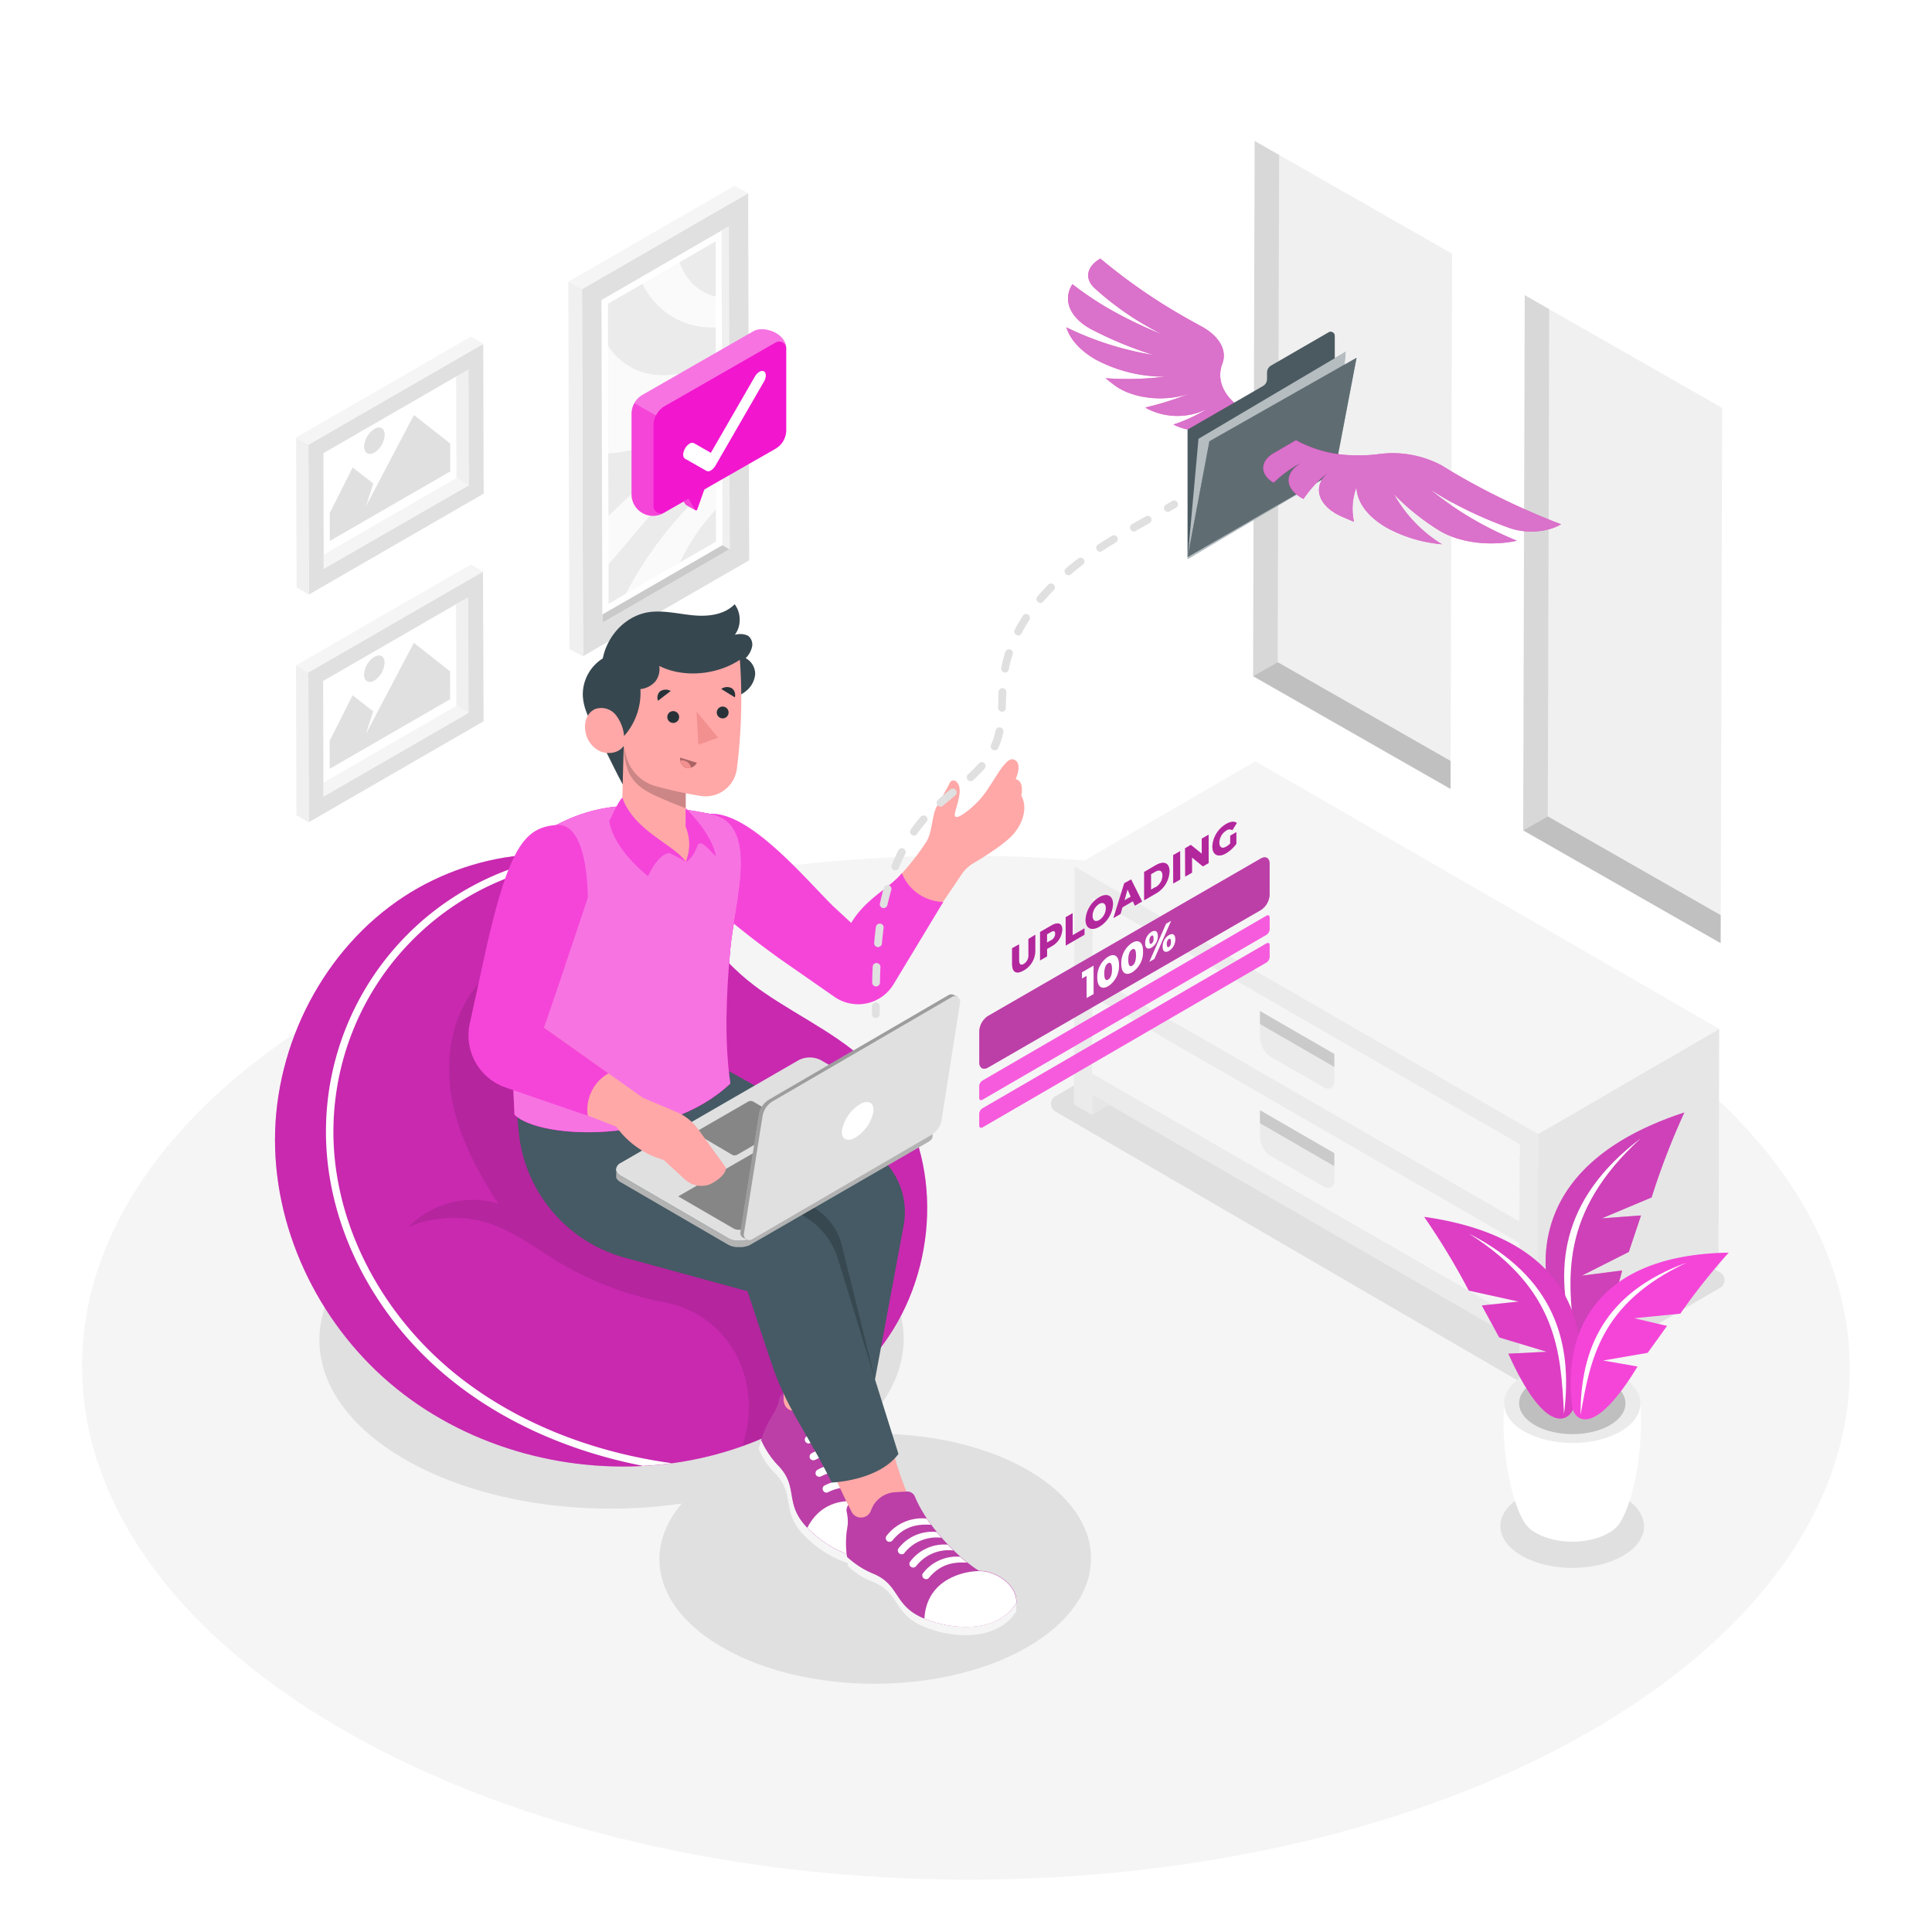 <svg class="animated" id="freepik_stories-files-sent" xmlns="http://www.w3.org/2000/svg" viewBox="0 0 500 500" version="1.1" xmlns:xlink="http://www.w3.org/1999/xlink" xmlns:svgjs="http://svgjs.com/svgjs"><style>svg#freepik_stories-files-sent:not(.animated) .animable {opacity: 0;}svg#freepik_stories-files-sent.animated #el55p5oqxhrx {animation: 1s 1 forwards ease-in slideUp;animation-delay: 0s;}svg#freepik_stories-files-sent.animated #freepik--Floor--inject-130 {animation: 1s 1 forwards ease-in slideUp;animation-delay: 0s;}svg#freepik_stories-files-sent.animated #freepik--Pictures--inject-130 {animation: 6s Infinite  linear heartbeat;animation-delay: 0s;}svg#freepik_stories-files-sent.animated #freepik--Progress--inject-130 {animation: 6s Infinite  linear shake;animation-delay: 0s;}svg#freepik_stories-files-sent.animated #freepik--Folder--inject-130 {animation: 1s 1 forwards cubic-bezier(.36,-0.01,.5,1.38) slideUp;animation-delay: 0s;}            @keyframes slideUp {                0% {                    opacity: 0;                    transform: translateY(30px);                }                100% {                    opacity: 1;                    transform: inherit;                }            }                    @keyframes heartbeat {                0% {                    transform: scale(1);                }                10% {                    transform: scale(1.1);                }                30% {                    transform: scale(1);                }                40% {                    transform: scale(1);                }                50% {                    transform: scale(1.1);                }                60% {                    transform: scale(1);                }                100% {                    transform: scale(1);                }            }                    @keyframes shake {                10%, 90% {                    transform: translate3d(-1px, 0, 0);                  }                  20%, 80% {                    transform: translate3d(2px, 0, 0);                  }                  30%, 50%, 70% {                    transform: translate3d(-4px, 0, 0);                  }                  40%, 60% {                    transform: translate3d(4px, 0, 0);                  }            }        </style><g id="freepik--Floor--inject-130" class="animable animator-active" style="transform-origin: 249.984px 353.953px;"><path d="M411.22,260.26c-89.62-51.75-234.46-51.75-323.5,0s-88.57,135.64,1,187.39,234.47,51.74,323.51,0S500.85,312,411.22,260.26Z" style="fill: rgb(245, 245, 245); transform-origin: 249.984px 353.953px;" id="el55p5oqxhrx" class="animable"></path></g><g id="freepik--Shadows--inject-130" class="animable" style="transform-origin: 264.49px 346.289px;"><path d="M105,315.68c29.62-17.1,77.49-17.1,106.91,0,26,15.11,28.89,38.51,8.79,55.55,16.22-1,33,2.09,45.42,9.29,21.75,12.64,21.63,33.13-.25,45.76s-57.26,12.64-79,0c-17.3-10-20.75-25.07-10.42-37.16-24.93,3.61-52.37-.23-71.79-11.51C75.19,360.51,75.34,332.79,105,315.68Z" style="fill: rgb(224, 224, 224); transform-origin: 182.506px 369.306px;" id="ele8m8900i5mh" class="animable"></path><path d="M396.05,359.18l-122.88-71.5a2.29,2.29,0,0,1,0-4l45.68-26.55a2.3,2.3,0,0,1,2.3,0l124,72.17a2.29,2.29,0,0,1,0,4l-44.53,25.88A4.58,4.58,0,0,1,396.05,359.18Z" style="fill: rgb(224, 224, 224); transform-origin: 359.16px 308.306px;" id="ell8lwm8qfion" class="animable"></path><path d="M420,387.38c-7.29-4.2-19.06-4.2-26.3,0s-7.2,11,.09,15.23,19.06,4.21,26.29,0S427.29,391.59,420,387.38Z" style="fill: rgb(224, 224, 224); transform-origin: 406.891px 395.003px;" id="elg1wn8r4gn2" class="animable"></path></g><g id="freepik--Pictures--inject-130" class="animable" style="transform-origin: 135.25px 130.46px;"><polygon points="118.05 97.43 83.68 117.28 83.75 143.55 118.13 123.7 118.05 97.43" style="fill: none; transform-origin: 100.905px 120.49px;" id="elx76cmp52gmf" class="animable"></polygon><polygon points="118.05 97.43 118.13 123.7 121.31 125.55 121.23 95.6 118.05 97.43" style="fill: rgb(240, 240, 240); transform-origin: 119.68px 110.575px;" id="elxgad15qd26d" class="animable"></polygon><polygon points="83.75 143.55 83.77 147.23 121.31 125.55 118.13 123.7 83.75 143.55" style="fill: rgb(245, 245, 245); transform-origin: 102.53px 135.465px;" id="el6b2xytfnq8g" class="animable"></polygon><path d="M125.06,89,79.82,115.08l.11,38.79,45.24-26.12ZM83.77,147.23l0-3.68-.07-26.27,34.37-19.85,3.18-1.83.08,30Z" style="fill: rgb(224, 224, 224); transform-origin: 102.495px 121.435px;" id="el0wdla6nggz8h" class="animable"></path><polygon points="125.06 88.96 121.88 87.11 76.64 113.23 79.82 115.08 125.06 88.96" style="fill: rgb(245, 245, 245); transform-origin: 100.85px 101.095px;" id="elywfwxwacct" class="animable"></polygon><polygon points="76.64 113.23 76.75 152.02 79.93 153.87 79.82 115.08 76.64 113.23" style="fill: rgb(240, 240, 240); transform-origin: 78.285px 133.55px;" id="el0bum4a9kk7z" class="animable"></polygon><polygon points="118.03 156.39 83.66 176.24 83.73 202.51 118.11 182.66 118.03 156.39" style="fill: none; transform-origin: 100.885px 179.45px;" id="elh2vqoxeb48n" class="animable"></polygon><polygon points="118.03 156.39 118.11 182.66 121.29 184.51 121.2 154.56 118.03 156.39" style="fill: rgb(240, 240, 240); transform-origin: 119.66px 169.535px;" id="elt6tnyktua69" class="animable"></polygon><polygon points="83.73 202.51 83.74 206.19 121.29 184.51 118.11 182.66 83.73 202.51" style="fill: rgb(245, 245, 245); transform-origin: 102.51px 194.425px;" id="elphyd7bf46a" class="animable"></polygon><path d="M125,147.92,79.8,174l.11,38.79,45.24-26.12Zm-41.3,58.27v-3.68l-.07-26.28L118,156.39l3.17-1.83.09,29.95Z" style="fill: rgb(224, 224, 224); transform-origin: 102.475px 180.355px;" id="el2y6ypmvrekw" class="animable"></path><polygon points="125.04 147.92 121.86 146.07 76.61 172.19 79.8 174.04 125.04 147.92" style="fill: rgb(245, 245, 245); transform-origin: 100.825px 160.055px;" id="eljsrw49p188d" class="animable"></polygon><polygon points="76.61 172.19 76.72 210.98 79.91 212.83 79.8 174.04 76.61 172.19" style="fill: rgb(240, 240, 240); transform-origin: 78.26px 192.51px;" id="elemgwcs8tyjm" class="animable"></polygon><path d="M171.16,113.63h0c.41-.19.82-.4,1.23-.6h0C172,113.24,171.57,113.44,171.16,113.63Z" style="fill: none; transform-origin: 171.775px 113.33px;" id="eliaft539ukm" class="animable"></path><path d="M170.72,113.85h0l.46-.22h0Z" style="fill: none; transform-origin: 170.95px 113.74px;" id="elcpercx62o8d" class="animable"></path><polygon points="185.19 62.44 175.79 67.87 166.23 73.39 175.79 67.87 185.19 62.44" style="fill: none; transform-origin: 175.71px 67.915px;" id="el71qb9o9tpz3" class="animable"></polygon><polygon points="185.27 93.43 185.25 84.71 185.23 76.74 185.25 84.71 185.27 93.43" style="fill: none; transform-origin: 185.25px 85.085px;" id="eln00at6sfinj" class="animable"></polygon><path d="M172.4,113l.26-.13-.26.13Z" style="fill: none; transform-origin: 172.53px 112.935px;" id="elvs3n4bz7q8p" class="animable"></path><polygon points="185.38 131.66 185.36 124.37 185.34 117.99 185.36 124.37 185.38 131.66" style="fill: none; transform-origin: 185.36px 124.825px;" id="eldvf2n1n3vgj" class="animable"></polygon><path d="M167.07,115.35c1.2-.43,2.42-.94,3.64-1.5h0C169.49,114.41,168.27,114.92,167.07,115.35Z" style="fill: none; transform-origin: 168.89px 114.6px;" id="eliorvticgbko" class="animable"></path><polygon points="157.27 89.36 157.35 117.37 157.4 133.6 157.35 117.37 157.27 89.36" style="fill: none; transform-origin: 157.335px 111.48px;" id="elfd7ejmdcjxr" class="animable"></polygon><path d="M185.36,124.37l0-6.38-.29.16-.53.32c-4.71,2.84-9.44,7.32-13.85,12.15-.73.8-1.45,1.61-2.16,2.42-3.71,4.26-7.34,8.76-11.08,13l0,10.31,4.5-2.59A98.94,98.94,0,0,1,185.36,124.37Z" style="fill: rgb(235, 235, 235); transform-origin: 171.405px 137.17px;" id="elazthb6levgl" class="animable"></path><path d="M185.41,140.19l0-8.53a53.79,53.79,0,0,0-9.56,14.06Z" style="fill: rgb(235, 235, 235); transform-origin: 180.63px 138.69px;" id="elrm3b2mjryei" class="animable"></path><path d="M175.82,145.72a53.79,53.79,0,0,1,9.56-14.06l0-7.29A98.94,98.94,0,0,0,162,153.73l13.86-8Z" style="fill: rgb(250, 250, 250); transform-origin: 173.69px 139.05px;" id="el0ra4sfogt9gn" class="animable"></path><path d="M170.72,113.85h0" style="fill: none; stroke: gray; stroke-linecap: round; stroke-linejoin: round; stroke-width: 0px; transform-origin: 170.72px 113.85px;" id="elf2ligo8vbe6" class="animable"></path><path d="M171.16,113.63h0" style="fill: none; stroke: gray; stroke-linecap: round; stroke-linejoin: round; stroke-width: 0px; transform-origin: 171.16px 113.63px;" id="elisdp9om06r9" class="animable"></path><path d="M166.42,115.58l.65-.23c1.2-.43,2.42-.94,3.65-1.5l.44-.22c.41-.19.83-.39,1.24-.6.71-.37,1.42-.74,2.14-1.15-.72.41-1.43.78-2.14,1.15l.26-.13c.62-.32,1.25-.66,1.88-1l.4-.23.33-.19a68.65,68.65,0,0,0,9.62-6.89l.42-.36,0-10.78c-6.84,3.5-13.57,4.59-19,2.9a16.7,16.7,0,0,1-9-7l.08,28A33.33,33.33,0,0,0,166.42,115.58Z" style="fill: rgb(250, 250, 250); transform-origin: 171.31px 103.35px;" id="elloghb3qhlv" class="animable"></path><path d="M170.67,130.62c4.41-4.83,9.14-9.31,13.85-12.15l.53-.32.29-.16v-6.18A133.92,133.92,0,0,0,160.13,131c-.91.87-1.82,1.76-2.73,2.61l0,12.41c3.74-4.21,7.37-8.71,11.08-13C169.22,132.23,169.94,131.42,170.67,130.62Z" style="fill: rgb(250, 250, 250); transform-origin: 171.37px 128.915px;" id="elh20s0h7h16l" class="animable"></path><path d="M185.33,111.81l0-7.6-.42.36a68.65,68.65,0,0,1-9.62,6.89l-.33.19-.4.23c-.63.36-1.26.7-1.88,1l-.26.13a1.4,1.4,0,0,0-.17.09h0a1.4,1.4,0,0,1,.17-.09c-.41.2-.82.41-1.23.6l-.46.22c-1.22.56-2.44,1.07-3.64,1.5l.68-.25-.68.25-.65.23a33.33,33.33,0,0,1-9.07,1.79l.05,16.23c.91-.85,1.82-1.74,2.73-2.61A133.92,133.92,0,0,1,185.33,111.81Z" style="fill: rgb(235, 235, 235); transform-origin: 171.35px 118.895px;" id="elayddlm9r34m" class="animable"></path><path d="M185.25,84.71l0-8c-4.32-1-7.68-4.16-9.44-8.87l-9.56,5.52A19.74,19.74,0,0,0,185.25,84.71Z" style="fill: rgb(250, 250, 250); transform-origin: 175.75px 76.291px;" id="elig3zaj98an" class="animable"></path><path d="M166.27,96.33c5.43,1.69,12.16.6,19-2.9l0-8.72a19.74,19.74,0,0,1-19-11.32l-9,5.19,0,10.77A16.7,16.7,0,0,0,166.27,96.33Z" style="fill: rgb(235, 235, 235); transform-origin: 171.27px 85.251px;" id="elacx5exis1l9" class="animable"></path><path d="M186.76,59.73l-31.1,18,.23,81.35,31.1-18Zm-29.3,96.59,0-10.31,0-12.41-.05-16.23-.08-28,0-10.77,9-5.19,9.56-5.52,9.4-5.43,0,14.3,0,8,0,8.72,0,10.78,0,7.6V118l0,6.38,0,7.29,0,8.53-9.59,5.53h0l-13.86,8Z" style="fill: rgb(255, 255, 255); transform-origin: 171.325px 109.405px;" id="el0zytqgt1vc7i" class="animable"></path><path d="M172.21,113.13h0" style="fill: none; stroke: gray; stroke-linecap: round; stroke-linejoin: round; stroke-width: 0px; transform-origin: 172.21px 113.13px;" id="elsr26h9j4sur" class="animable"></path><path d="M172.23,113.12a1.4,1.4,0,0,1,.17-.09" style="fill: none; stroke: gray; stroke-linecap: round; stroke-linejoin: round; stroke-width: 0px; transform-origin: 172.315px 113.075px;" id="elc04tsb03ed" class="animable"></path><path d="M174.54,111.88c-.72.41-1.43.78-2.14,1.15" style="fill: none; stroke: gray; stroke-linecap: round; stroke-linejoin: round; stroke-width: 0px; transform-origin: 173.47px 112.455px;" id="elhqbmmvnxfx" class="animable"></path><line x1="172.4" y1="113.03" x2="172.4" y2="113.03" style="fill: none; stroke: gray; stroke-linecap: round; stroke-linejoin: round; stroke-width: 0px; transform-origin: 172.4px 113.03px;" id="el9dbryok8rrb" class="animable"></line><path d="M167.07,115.35l.68-.25" style="fill: none; stroke: gray; stroke-linecap: round; stroke-linejoin: round; stroke-width: 0px; transform-origin: 167.41px 115.225px;" id="elz0xv3uwyzf" class="animable"></path><path d="M185.23,76.74l0-14.3-9.4,5.43C177.55,72.58,180.91,75.73,185.23,76.74Z" style="fill: rgb(235, 235, 235); transform-origin: 180.53px 69.59px;" id="elaz6u1vo7ogj" class="animable"></path><polygon points="186.99 141.08 155.89 159.04 155.89 161.2 188.85 142.17 186.99 141.08" style="fill: rgb(202, 202, 202); transform-origin: 172.37px 151.14px;" id="elk49lbopv5mp" class="animable"></polygon><polygon points="186.75 59.73 186.99 141.08 188.85 142.17 188.62 58.66 186.75 59.73" style="fill: rgb(240, 240, 240); transform-origin: 187.8px 100.415px;" id="elyrumpi31hjp" class="animable"></polygon><path d="M193.62,50l-43,24.82.27,95,43-24.82ZM155.89,161.2V159l-.23-81.35,31.1-18,1.86-1.07.23,83.51Z" style="fill: rgb(224, 224, 224); transform-origin: 172.255px 109.91px;" id="elr8gl41xclbg" class="animable"></path><polygon points="193.62 50 190.07 48.09 147.08 72.91 150.62 74.82 193.62 50" style="fill: rgb(245, 245, 245); transform-origin: 170.35px 61.455px;" id="elbolbo6691p4" class="animable"></polygon><polygon points="147.08 72.91 147.35 167.96 150.89 169.86 150.62 74.82 147.08 72.91" style="fill: rgb(240, 240, 240); transform-origin: 148.985px 121.385px;" id="elyj6rom9rirs" class="animable"></polygon><polygon points="107.13 107.41 116.51 114.78 116.53 122 85.35 140 85.33 132.79 91.27 120.98 96.61 125.13 94.72 130.99 97.46 125.78 107.13 107.41" style="fill: rgb(224, 224, 224); transform-origin: 100.93px 123.705px;" id="eljwmaxq1pczl" class="animable"></polygon><path d="M96.89,111c1.47-.85,2.66-.17,2.67,1.52a5.86,5.86,0,0,1-2.65,4.59c-1.47.84-2.66.16-2.67-1.52A5.85,5.85,0,0,1,96.89,111Z" style="fill: rgb(224, 224, 224); transform-origin: 96.9px 114.052px;" id="el4lwt6q4tzp" class="animable"></path><polygon points="107.11 166.36 116.48 173.75 116.5 180.96 85.33 198.96 85.31 191.75 91.25 179.94 96.58 184.09 94.7 189.95 97.43 184.74 107.11 166.36" style="fill: rgb(224, 224, 224); transform-origin: 100.905px 182.66px;" id="elrh8bo8swls" class="animable"></polygon><path d="M96.87,170c1.47-.85,2.66-.17,2.66,1.52a5.85,5.85,0,0,1-2.64,4.59c-1.47.84-2.67.16-2.67-1.52A5.82,5.82,0,0,1,96.87,170Z" style="fill: rgb(224, 224, 224); transform-origin: 96.875px 173.052px;" id="elet1yhm323ok" class="animable"></path></g><g id="freepik--Furniture--inject-130" class="animable" style="transform-origin: 361.43px 276.055px;"><polygon points="287.13 285.93 282.6 288.57 282.61 283.32 287.13 285.93" style="fill: rgb(230, 230, 230); transform-origin: 284.865px 285.945px;" id="elduu8bp6t074" class="animable"></polygon><polygon points="282.72 257.95 282.72 257.89 282.72 257.89 282.72 257.89 282.72 257.95" style="fill: rgb(120, 120, 120); transform-origin: 282.72px 257.92px;" id="elk1ow7ylgz5l" class="animable"></polygon><rect x="337.99" y="225.97" height="127.6" style="fill: rgb(207, 207, 207); transform-origin: 337.99px 289.77px;" id="eljkhau8hweqq" class="animable"></rect><polygon points="282.79 232.44 393.32 296.19 393.32 296.19 282.79 232.44" style="fill: rgb(207, 207, 207); transform-origin: 338.055px 264.315px;" id="elktkue7lx7m" class="animable"></polygon><path d="M287.13,285.93l106.09,61.2v5.24l4.72,2.73.17-61.63-120-69.25-.18,61.62,4.73,2.73v-5.25Zm106.14,30.25L282.74,252.42l.05-20,110.53,63.75h0Zm-.08,25.45L282.66,277.88l.06-19.93v-.06h0l110.53,63.76h0Z" style="fill: rgb(235, 235, 235); transform-origin: 338.02px 289.66px;" id="elqcapa4ufp5g" class="animable"></path><polygon points="282.67 277.88 282.72 257.95 282.72 257.89 393.25 321.65 393.25 321.65 393.19 341.63 282.67 277.88" style="fill: rgb(245, 245, 245); transform-origin: 337.96px 299.76px;" id="ellxzda2pwvje" class="animable"></polygon><polygon points="282.74 252.42 282.79 232.44 393.32 296.19 393.32 296.19 393.27 316.18 282.74 252.42" style="fill: rgb(245, 245, 245); transform-origin: 338.03px 274.31px;" id="elomi5c1rwfum" class="animable"></polygon><polygon points="398.1 293.47 444.93 266.26 444.75 327.89 397.93 355.1 398.1 293.47" style="fill: rgb(230, 230, 230); transform-origin: 421.43px 310.68px;" id="elhuqcyl6kutn" class="animable"></polygon><polygon points="398.1 293.47 278.05 224.22 324.87 197.01 444.93 266.26 398.1 293.47" style="fill: rgb(245, 245, 245); transform-origin: 361.49px 245.24px;" id="elhwykhr1v6wr" class="animable"></polygon><path d="M345.33,276.14v3.59c0,1.8-1.28,2.53-2.85,1.62l-13.59-7.84a6.23,6.23,0,0,1-2.82-4.9V265Z" style="fill: rgb(235, 235, 235); transform-origin: 335.7px 273.371px;" id="elq2xyfa31uep" class="animable"></path><polygon points="345.33 272.77 345.32 276.14 326.07 265.02 326.08 261.65 345.33 272.77" style="fill: rgb(224, 224, 224); transform-origin: 335.7px 268.895px;" id="elxp13r4xpoak" class="animable"></polygon><g id="el8lhqa0ie63w"><g style="opacity: 0.1; transform-origin: 335.7px 268.895px;" class="animable"><polygon points="345.33 272.77 345.32 276.14 326.07 265.02 326.08 261.65 345.33 272.77" id="elh8xqdevrbfs" class="animable" style="transform-origin: 335.7px 268.895px;"></polygon></g></g><path d="M345.33,301.81v3.58c0,1.81-1.28,2.53-2.85,1.63l-13.59-7.84a6.24,6.24,0,0,1-2.82-4.9v-3.59Z" style="fill: rgb(235, 235, 235); transform-origin: 335.7px 299.049px;" id="elp2cvzsmxydo" class="animable"></path><polygon points="345.33 298.44 345.32 301.81 326.07 290.69 326.08 287.32 345.33 298.44" style="fill: rgb(224, 224, 224); transform-origin: 335.7px 294.565px;" id="elsrcz7vwvfga" class="animable"></polygon><g id="el0daobzfyetwq"><g style="opacity: 0.1; transform-origin: 335.7px 294.565px;" class="animable"><polygon points="345.33 298.44 345.32 301.81 326.07 290.69 326.08 287.32 345.33 298.44" id="el7sffpe9bgbn" class="animable" style="transform-origin: 335.7px 294.565px;"></polygon></g></g></g><g id="freepik--Plant--inject-130" class="animable" style="transform-origin: 407.975px 343.45px;"><path d="M424.54,363.18l-17.64.52-17.63-.52c-.76,11.91,1.56,24.05,4.77,30h0a8.09,8.09,0,0,0,3.49,3.55c5.21,3,13.62,3,18.79,0a7.87,7.87,0,0,0,3.49-3.64C423,387.11,425.3,375,424.54,363.18Z" style="fill: rgb(255, 255, 255); transform-origin: 406.906px 381.08px;" id="elaolwahoi8i" class="animable"></path><path d="M419.33,356c6.92,4,6.95,10.46.09,14.45s-18,4-24.95,0S387.53,360,394.39,356,412.42,352,419.33,356Z" style="fill: rgb(235, 235, 235); transform-origin: 406.897px 363.223px;" id="elcwftwya6reu" class="animable"></path><path d="M416.6,357.55c5.39,3.11,5.42,8.16.07,11.27s-14.07,3.11-19.46,0-5.42-8.16-.07-11.27S411.21,354.43,416.6,357.55Z" style="fill: rgb(224, 224, 224); transform-origin: 406.905px 363.183px;" id="elh3tkuhbkxqh" class="animable"></path><g id="ela0rblzlhqgj"><g style="opacity: 0.15; transform-origin: 406.905px 363.183px;" class="animable"><path d="M416.6,357.55c5.39,3.11,5.42,8.16.07,11.27s-14.07,3.11-19.46,0-5.42-8.16-.07-11.27S411.21,354.43,416.6,357.55Z" id="elborn4tz0i89" class="animable" style="transform-origin: 406.905px 363.183px;"></path></g></g><path d="M435.9,287.92c-39.74,13-40.1,39.61-31.14,58.54,2.26,3.83,9.1,5.89,15.05-17.66l-10.44,1.34L421.53,324l3.16-9.44-10.14.75,12.88-5.41A190.84,190.84,0,0,1,435.9,287.92Z" style="fill: rgb(242, 22, 207); transform-origin: 417.953px 318.369px;" id="elppgw40ov5u" class="animable"></path><g id="elyjcjnf3844r"><path d="M435.9,287.92c-39.74,13-40.1,39.61-31.14,58.54,2.26,3.83,9.1,5.89,15.05-17.66l-10.44,1.34L421.53,324l3.16-9.44-10.14.75,12.88-5.41A190.84,190.84,0,0,1,435.9,287.92Z" style="opacity: 0.2; transform-origin: 417.953px 318.369px;" class="animable"></path></g><g id="el4vqn5sbytqy"><path d="M435.9,287.92c-39.74,13-40.1,39.61-31.14,58.54,2.26,3.83,9.1,5.89,15.05-17.66l-10.44,1.34L421.53,324l3.16-9.44-10.14.75,12.88-5.41A190.84,190.84,0,0,1,435.9,287.92Z" style="fill: rgb(255, 255, 255); opacity: 0.2; transform-origin: 417.953px 318.369px;" class="animable"></path></g><path d="M424.66,294.57c-21,15.91-22.85,34.15-16.93,53.19C405.63,331,403.37,314,424.66,294.57Z" style="fill: rgb(255, 255, 255); transform-origin: 414.732px 321.165px;" id="elobwjmni12zd" class="animable"></path><path d="M368.58,314.93c39.18,5.52,43.93,30.22,38.73,49.35-1.46,3.94-7.49,7-16.95-13.95l9.95-.49L388,346.12l-4.51-8.27,9.57-1L380.12,334A180.63,180.63,0,0,0,368.58,314.93Z" style="fill: rgb(242, 22, 207); transform-origin: 388.812px 341.026px;" id="el0wh9s8g45ngq" class="animable"></path><g id="elzfduj1fkdf9"><path d="M368.58,314.93c39.18,5.52,43.93,30.22,38.73,49.35-1.46,3.94-7.49,7-16.95-13.95l9.95-.49L388,346.12l-4.51-8.27,9.57-1L380.12,334A180.63,180.63,0,0,0,368.58,314.93Z" style="fill: rgb(255, 255, 255); opacity: 0.2; transform-origin: 388.812px 341.026px;" class="animable"></path></g><g id="eltrueky09i2l"><path d="M368.58,314.93c39.18,5.52,43.93,30.22,38.73,49.35-1.46,3.94-7.49,7-16.95-13.95l9.95-.49L388,346.12l-4.51-8.27,9.57-1L380.12,334A180.63,180.63,0,0,0,368.58,314.93Z" style="opacity: 0.1; transform-origin: 388.812px 341.026px;" class="animable"></path></g><path d="M380.16,319.26c22.16,11.33,26.95,28,24.6,46.72C403.93,350,403.22,333.85,380.16,319.26Z" style="fill: rgb(255, 255, 255); transform-origin: 392.731px 342.62px;" id="el5ra3dz0y6el" class="animable"></path><path d="M447.37,324.19c-35.93.59-43,22.32-40.43,40.14.88,3.72,6,7.15,16.84-10.67l-8.91-1.56,11.55-2,5-6.95-8.52-2,11.95-1.17A164.7,164.7,0,0,1,447.37,324.19Z" style="fill: rgb(242, 22, 207); transform-origin: 426.917px 345.752px;" id="eladfie6ldokr" class="animable"></path><path d="M436.45,326.79c-21.24,7.74-27.43,22.23-27.4,39.36C411.59,351.85,414,337.37,436.45,326.79Z" style="fill: rgb(255, 255, 255); transform-origin: 422.75px 346.47px;" id="elm8fdltz4nag" class="animable"></path><g id="ellq3u362an4"><path d="M447.37,324.19c-35.93.59-43,22.32-40.43,40.14.88,3.72,6,7.15,16.84-10.67l-8.91-1.56,11.55-2,5-6.95-8.52-2,11.95-1.17A164.7,164.7,0,0,1,447.37,324.19Z" style="fill: rgb(255, 255, 255); opacity: 0.2; transform-origin: 426.917px 345.752px;" class="animable"></path></g></g><g id="freepik--Window--inject-130" class="animable" style="transform-origin: 385px 140.285px;"><polygon points="331.04 40.1 324.7 36.48 324.3 175 324.32 175.01 375.4 204.18 375.42 196.93 375.8 65.66 331.04 40.1" style="fill: rgb(240, 240, 240); transform-origin: 350.05px 120.33px;" id="el8f5sfgpo89g" class="animable"></polygon><g id="elmy2pomgfhi"><polygon points="330.66 171.37 331.04 40.1 324.7 36.48 324.3 175 324.32 175.01 330.68 171.38 330.66 171.37" style="opacity: 0.1; transform-origin: 327.67px 105.745px;" class="animable"></polygon></g><g id="elvtz7ejwonhp"><polygon points="375.42 196.93 330.68 171.38 324.32 175.01 375.4 204.18 375.42 196.93" style="opacity: 0.2; transform-origin: 349.87px 187.78px;" class="animable"></polygon></g><polygon points="400.94 80.01 394.6 76.39 394.2 214.91 394.22 214.92 445.3 244.09 445.32 236.84 445.7 105.57 400.94 80.01" style="fill: rgb(240, 240, 240); transform-origin: 419.95px 160.24px;" id="el86bh3z49pc3" class="animable"></polygon><g id="elo4552u6mcw"><polygon points="400.56 211.28 400.94 80.01 394.6 76.39 394.2 214.91 394.22 214.92 400.58 211.29 400.56 211.28" style="opacity: 0.1; transform-origin: 397.57px 145.655px;" class="animable"></polygon></g><g id="el5rico1o5fhx"><polygon points="445.32 236.84 400.58 211.29 394.22 214.92 445.3 244.09 445.32 236.84" style="opacity: 0.2; transform-origin: 419.77px 227.69px;" class="animable"></polygon></g></g><g id="freepik--Character--inject-130" class="animable" style="transform-origin: 168.131px 289.776px;"><path d="M197.56,256.76c10.1,7,21.48,11.87,29.92,21.28,15.75,17.56,16.12,45.82,3.75,65.91s-35.39,32.17-58.83,34.93c-24.59,2.9-50.39-3.9-69.68-19.42S71.16,319.7,71.17,294.94,83.86,245.53,104.6,232c18.92-12.34,46.1-15.86,65.08-1.74,9.6,7.14,16,17.67,25.57,24.83C196,255.67,196.78,256.22,197.56,256.76Z" style="fill: rgb(242, 22, 207); transform-origin: 155.563px 300.322px;" id="elm8ti04td0np" class="animable"></path><g id="eljcam1k6kt28"><path d="M197.56,256.76c10.1,7,21.48,11.87,29.92,21.28,15.75,17.56,16.12,45.82,3.75,65.91s-35.39,32.17-58.83,34.93c-24.59,2.9-50.39-3.9-69.68-19.42S71.16,319.7,71.17,294.94,83.86,245.53,104.6,232c18.92-12.34,46.1-15.86,65.08-1.74,9.6,7.14,16,17.67,25.57,24.83C196,255.67,196.78,256.22,197.56,256.76Z" style="opacity: 0.2; transform-origin: 155.563px 300.322px;" class="animable"></path></g><g id="elslluz8a04xf"><path d="M197.56,256.76c10.1,7,21.48,11.87,29.92,21.28,15.75,17.56,16.12,45.82,3.75,65.91s-35.39,32.17-58.83,34.93c-24.59,2.9-50.39-3.9-69.68-19.42S71.16,319.7,71.17,294.94,83.86,245.53,104.6,232c18.92-12.34,46.1-15.86,65.08-1.74,9.6,7.14,16,17.67,25.57,24.83C196,255.67,196.78,256.22,197.56,256.76Z" style="fill: rgb(255, 255, 255); opacity: 0.1; transform-origin: 155.563px 300.322px;" class="animable"></path></g><path d="M84.37,291.55A72.27,72.27,0,0,1,146,221.39a52.81,52.81,0,0,1,7,1.17,70.45,70.45,0,0,0-66.7,69c-.46,23,10.81,46.53,30.14,62.83,15.15,12.77,35.28,21.24,57.4,24.28l-1.42.19q-3,.35-6,.51c-19.66-3.82-37.45-11.92-51.22-23.53C95.43,339.2,83.91,315.15,84.37,291.55Z" style="fill: rgb(255, 255, 255); transform-origin: 129.098px 300.38px;" id="el21wghf09976" class="animable"></path><g id="el7tl5zsv1bs9"><path d="M193.45,359.68c0-.17,0-.33-.07-.5A26.58,26.58,0,0,0,171.83,337a84.22,84.22,0,0,1-27.59-10.57c-6-3.65-11.73-8.12-18.5-10.1a30.17,30.17,0,0,0-19.93,1.16c5.68-6,15.43-8.6,23.22-5.9-5.39-8.25-10.14-17.14-12-26.82s-.54-20.31,5.3-28.25a28.43,28.43,0,0,1,43.88-2.35c5.78,6.33,9,15.23,12.83,22.91,2.73,5.52,5.55,11.16,10,15.37,6.78,6.34,16.53,8.63,23.57,14.7,8,6.88,11.41,17.88,11.45,28.42a83.91,83.91,0,0,1-3.09,21,80,80,0,0,1-28.84,17.63A31.18,31.18,0,0,0,193.45,359.68Z" style="opacity: 0.1; transform-origin: 164.935px 309.566px;" class="animable"></path></g><path d="M219.2,352c-1,4.1-1.23,11.5-1.23,11.5l-2.73-1a7,7,0,0,0-7.58,1.73l-.13.14a2.76,2.76,0,0,1-3.8.17h0a2.74,2.74,0,0,1-.93-2l-.37-11.61Z" style="fill: rgb(255, 168, 167); transform-origin: 210.815px 358.073px;" id="elg745m46j827" class="animable"></path><path d="M208.67,395.13c5.66,6.05,16.08,11.35,23.65,6.18l-.85,1.93c-7.57,5.16-18-.13-23.65-6.18s-2-10.25-7.08-15.62a18.63,18.63,0,0,1-4.41-6.55c.23-.57.45-1.33.71-2.19a23.34,23.34,0,0,0,4.55,6.81C206.68,384.88,203,389.07,208.67,395.13Z" style="fill: rgb(245, 245, 245); transform-origin: 214.325px 389.015px;" id="el64715ig5crl" class="animable"></path><path d="M199.83,366.37a10.91,10.91,0,0,0,1.78-4.13,2.41,2.41,0,0,1,1.12-1.68l.07,1.95a2.74,2.74,0,0,0,.93,2,2.76,2.76,0,0,0,3.8-.17l.13-.14a7,7,0,0,1,7.58-1.73L218,363.5a2.12,2.12,0,0,1,1.38,2c-.18,7.93,3.53,18.48,7.42,24.27,4,1.66,7.45,7.11,5.69,11.1l-.18.4c-7.57,5.17-18-.13-23.65-6.18s-2-10.25-7.08-15.62A23.34,23.34,0,0,1,197,372.7,25.18,25.18,0,0,1,199.83,366.37Z" style="fill: rgb(242, 22, 207); transform-origin: 214.981px 381.962px;" id="el0p12git0csg" class="animable"></path><g id="el9ez5z6yllx"><path d="M199.83,366.37a10.91,10.91,0,0,0,1.78-4.13,2.41,2.41,0,0,1,1.12-1.68l.07,1.95a2.74,2.74,0,0,0,.93,2,2.76,2.76,0,0,0,3.8-.17l.13-.14a7,7,0,0,1,7.58-1.73L218,363.5a2.12,2.12,0,0,1,1.38,2c-.18,7.93,3.53,18.48,7.42,24.27,4,1.66,7.45,7.11,5.69,11.1l-.18.4c-7.57,5.17-18-.13-23.65-6.18s-2-10.25-7.08-15.62A23.34,23.34,0,0,1,197,372.7,25.18,25.18,0,0,1,199.83,366.37Z" style="opacity: 0.3; transform-origin: 214.981px 381.962px;" class="animable"></path></g><g id="eljncewn5vk"><path d="M199.83,366.37a10.91,10.91,0,0,0,1.78-4.13,2.41,2.41,0,0,1,1.12-1.68l.07,1.95a2.74,2.74,0,0,0,.93,2,2.76,2.76,0,0,0,3.8-.17l.13-.14a7,7,0,0,1,7.58-1.73L218,363.5a2.12,2.12,0,0,1,1.38,2c-.18,7.93,3.53,18.48,7.42,24.27,4,1.66,7.45,7.11,5.69,11.1l-.18.4c-7.57,5.17-18-.13-23.65-6.18s-2-10.25-7.08-15.62A23.34,23.34,0,0,1,197,372.7,25.18,25.18,0,0,1,199.83,366.37Z" style="fill: rgb(255, 255, 255); opacity: 0.2; transform-origin: 214.981px 381.962px;" class="animable"></path></g><path d="M210.91,377.83a1,1,0,0,1-1.29-.43,1,1,0,0,1,.4-1.28,11,11,0,0,1,10.87,0c.17.63.35,1.25.54,1.87C218.22,376.37,215,375.78,210.91,377.83Z" style="fill: rgb(255, 255, 255); transform-origin: 215.479px 376.337px;" id="elajkt557h2w8" class="animable"></path><path d="M209.51,373.54a1,1,0,0,1-.89-1.72,11.64,11.64,0,0,1,11.32.09q.17,1,.39,1.95C217,372.12,213.7,371.42,209.51,373.54Z" style="fill: rgb(255, 255, 255); transform-origin: 214.308px 372.128px;" id="elaefh0rtuiak" class="animable"></path><path d="M212.44,382.1a1,1,0,0,1-1.29-.43,1,1,0,0,1,.4-1.28,11,11,0,0,1,10.64-.11q.36,1,.75,2C219.74,380.64,216.49,380.05,212.44,382.1Z" style="fill: rgb(255, 255, 255); transform-origin: 216.999px 380.621px;" id="elehlubpv33q" class="animable"></path><path d="M226.81,389.81c4,1.66,7.45,7.11,5.69,11.1l-.18.4c-7.46,5.09-17.67,0-23.39-5.92C213.7,386.05,223.66,388.38,226.81,389.81Z" style="fill: rgb(255, 255, 255); transform-origin: 220.951px 395.931px;" id="elceos8a1j9of" class="animable"></path><path d="M214.11,386.27a1,1,0,0,1-.89-1.71,11,11,0,0,1,10.66-.1c.34.74.69,1.45,1,2.13C221.62,384.85,218.3,384.16,214.11,386.27Z" style="fill: rgb(255, 255, 255); transform-origin: 218.891px 384.861px;" id="eltj0h81d9v2h" class="animable"></path><path d="M231.1,375.06c.71,4.17,3.51,11,3.51,11l-2.91.16a7.05,7.05,0,0,0-6.24,4.64l-.07.18a2.75,2.75,0,0,1-3.39,1.69h0a2.75,2.75,0,0,1-1.66-1.44l-5-10.47Z" style="fill: rgb(255, 168, 167); transform-origin: 224.975px 383.955px;" id="el3eel8jhyxs" class="animable"></path><path d="M238.88,418.79c7.62,3.25,19.29,3.89,24.13-3.89V417c-4.84,7.79-16.51,7.15-24.13,3.9s-6-8.58-12.79-11.44a18.62,18.62,0,0,1-6.67-4.21c0-.62-.13-1.39-.23-2.29a23.19,23.19,0,0,0,6.9,4.4C232.92,410.21,231.25,415.53,238.88,418.79Z" style="fill: rgb(245, 245, 245); transform-origin: 241.1px 413.071px;" id="elm6ucyh62pj" class="animable"></path><path d="M219.19,396a10.94,10.94,0,0,0,0-4.49,2.38,2.38,0,0,1,.34-2l.85,1.75a2.74,2.74,0,0,0,5-.25l.07-.18a7.05,7.05,0,0,1,6.24-4.64l3-.16a2.12,2.12,0,0,1,2.08,1.31c3,7.33,10.69,15.48,16.59,19.21,4.32-.1,9.68,3.5,9.68,7.86v.44c-4.84,7.78-16.51,7.14-24.13,3.89s-6-8.58-12.79-11.43a23.19,23.19,0,0,1-6.9-4.4A24.4,24.4,0,0,1,219.19,396Z" style="fill: rgb(242, 22, 207); transform-origin: 240.999px 403.525px;" id="elnui6xpjie2e" class="animable"></path><g id="el7a1a13sm9cd"><path d="M219.19,396a10.94,10.94,0,0,0,0-4.49,2.38,2.38,0,0,1,.34-2l.85,1.75a2.74,2.74,0,0,0,5-.25l.07-.18a7.05,7.05,0,0,1,6.24-4.64l3-.16a2.12,2.12,0,0,1,2.08,1.31c3,7.33,10.69,15.48,16.59,19.21,4.32-.1,9.68,3.5,9.68,7.86v.44c-4.84,7.78-16.51,7.14-24.13,3.89s-6-8.58-12.79-11.43a23.19,23.19,0,0,1-6.9-4.4A24.4,24.4,0,0,1,219.19,396Z" style="opacity: 0.3; transform-origin: 240.999px 403.525px;" class="animable"></path></g><g id="elq331wx2eick"><path d="M219.19,396a10.94,10.94,0,0,0,0-4.49,2.38,2.38,0,0,1,.34-2l.85,1.75a2.74,2.74,0,0,0,5-.25l.07-.18a7.05,7.05,0,0,1,6.24-4.64l3-.16a2.12,2.12,0,0,1,2.08,1.31c3,7.33,10.69,15.48,16.59,19.21,4.32-.1,9.68,3.5,9.68,7.86v.44c-4.84,7.78-16.51,7.14-24.13,3.89s-6-8.58-12.79-11.43a23.19,23.19,0,0,1-6.9-4.4A24.4,24.4,0,0,1,219.19,396Z" style="fill: rgb(255, 255, 255); opacity: 0.2; transform-origin: 240.999px 403.525px;" class="animable"></path></g><path d="M233.94,402.06a1,1,0,0,1-1.5-1.21,11,11,0,0,1,9.95-4.37c.41.5.82,1,1.25,1.49A10.65,10.65,0,0,0,233.94,402.06Z" style="fill: rgb(255, 255, 255); transform-origin: 237.999px 399.334px;" id="el1049i7rxxglb" class="animable"></path><path d="M230.94,398.7a1,1,0,0,1-1.35.12,1,1,0,0,1-.16-1.34A11.62,11.62,0,0,1,239.82,393q.54.83,1.14,1.62C237.24,394.36,233.91,395.07,230.94,398.7Z" style="fill: rgb(255, 255, 255); transform-origin: 235.101px 395.984px;" id="elpa32iahyspd" class="animable"></path><path d="M237.07,405.35a1,1,0,0,1-1.35.12.94.94,0,0,1-.16-1.33,11,11,0,0,1,9.69-4.39c.49.52,1,1,1.49,1.51A10.62,10.62,0,0,0,237.07,405.35Z" style="fill: rgb(255, 255, 255); transform-origin: 241.047px 402.696px;" id="elg21aabbu5sf" class="animable"></path><path d="M253.33,406.6c4.32-.1,9.68,3.5,9.68,7.86v.44c-4.77,7.67-16.16,7.16-23.78,4C239.81,408.45,249.87,406.57,253.33,406.6Z" style="fill: rgb(255, 255, 255); transform-origin: 251.12px 413.834px;" id="el1ay16ev995i" class="animable"></path><path d="M240.28,408.49a1,1,0,0,1-1.51-1.21,11,11,0,0,1,9.72-4.39c.61.54,1.21,1.05,1.82,1.53C246.58,404.16,243.26,404.87,240.28,408.49Z" style="fill: rgb(255, 255, 255); transform-origin: 244.497px 405.77px;" id="el13dqnuw8m73" class="animable"></path><path d="M186.32,275.92l38.15,21.25a18.92,18.92,0,0,1,9.39,20L226.45,357l6.07,19.29c-5.24,7-17.26,7.39-17.26,7.39-6.71-13.46-11.64-19.18-15.45-30.45s-6.35-19.06-6.35-19.06l-31.68-8.66a37.52,37.52,0,0,1-27.46-31.94c-.54-4.79-.56-8.06-.56-8.06Z" style="fill: rgb(69, 90, 100); transform-origin: 183.971px 329.8px;" id="elzfzqy0cq4t" class="animable"></path><g id="ell23l0sfjpt"><path d="M186,286.64a18.06,18.06,0,0,1-4.27,11.62l26.92,16.86a19.31,19.31,0,0,1,8.24,10.74L226.45,357l-8.59-34.7a15.73,15.73,0,0,0-7-9.6L186,297.35C188.54,291,186,286.64,186,286.64Z" style="opacity: 0.2; transform-origin: 204.09px 321.82px;" class="animable"></path></g><path d="M214.81,234.68l5.34,5.18c5.48-7,12.84-11.73,19.28-21.55,1.86-2.35,1.66-7,2.92-9.42,1-1.88,2.72-4.69,3.44-6.27a1.05,1.05,0,0,1,1.53-.46c1.84,1.33.87,4.51-.09,7.85-1.13,3.92,4.78-1.39,5.57-2.29,3.75-3.48,7-12,9.52-11.17s.53,5.1.53,5.1c2.35.5,1.46,4.25,1.46,4.25,1.4,2.45,1,6.24-1.85,9.75-2.08,2.56-7.69,6.06-10.6,7.78a9.58,9.58,0,0,0-3,2.87L230.5,253.53a11.12,11.12,0,0,1-15.88,2.7l-10-7.45Z" style="fill: rgb(255, 168, 167); transform-origin: 234.856px 227.467px;" id="elr8u61sv13i" class="animable"></path><path d="M233.4,226c-3.37,4-9.32,6.51-13.11,12.86l-4.81-4.46c-7.76-7.76-21.54-24.24-31.69-23.79v23.19a220.66,220.66,0,0,0,20.88,16.32L216,258a10.71,10.71,0,0,0,15.24-3.27l12.87-21.3A11.83,11.83,0,0,1,233.4,226Z" style="fill: rgb(242, 22, 207); transform-origin: 213.95px 235.247px;" id="elzw6p5pw5c7" class="animable"></path><g id="elmkr7cnk97qj"><path d="M233.4,226c-3.37,4-9.32,6.51-13.11,12.86l-4.81-4.46c-7.76-7.76-21.54-24.24-31.69-23.79v23.19a220.66,220.66,0,0,0,20.88,16.32L216,258a10.71,10.71,0,0,0,15.24-3.27l12.87-21.3A11.83,11.83,0,0,1,233.4,226Z" style="fill: rgb(255, 255, 255); opacity: 0.2; transform-origin: 213.95px 235.247px;" class="animable"></path></g><path d="M133.15,288.5c6.76,6.5,39.27,7.7,55.86-8.09-1.59-11.15-1.06-23.09,0-34.9s8-32.47-5.22-34.87c-17.6-3.44-29.1-3.17-40.87,3.46C130.36,235,132.08,266.34,133.15,288.5Z" style="fill: rgb(242, 22, 207); transform-origin: 162.093px 250.741px;" id="elcxk7bs9ljau" class="animable"></path><path d="M133.15,288.5c6.76,6.5,39.27,7.7,55.86-8.09-1.59-11.15-1.06-23.09,0-34.9s8-32.47-5.22-34.87c-17.6-3.44-29.1-3.17-40.87,3.46C130.36,235,132.08,266.34,133.15,288.5Z" style="fill: rgb(242, 22, 207); transform-origin: 162.093px 250.741px;" id="elj3v3rmzlvcp" class="animable"></path><g id="eloyj5htr58t"><path d="M133.15,288.5c6.76,6.5,39.27,7.7,55.86-8.09-1.59-11.15-1.06-23.09,0-34.9s8-32.47-5.22-34.87c-17.6-3.44-29.1-3.17-40.87,3.46C130.36,235,132.08,266.34,133.15,288.5Z" style="fill: rgb(255, 255, 255); opacity: 0.4; transform-origin: 162.093px 250.741px;" class="animable"></path></g><path d="M159.39,302.52a1.48,1.48,0,0,0,.05.51,0,0,0,0,1,0,0,1.2,1.2,0,0,0,.2.39l0,.05a2,2,0,0,0,.35.38l0,0a2.58,2.58,0,0,0,.51.37l27.92,16.23a5.23,5.23,0,0,0,.8.35l.31.09.41.1a3.86,3.86,0,0,0,.49.09h.12a5.32,5.32,0,0,0,.69,0h.1a5.07,5.07,0,0,0,.68,0h.1a4.64,4.64,0,0,0,.65-.11l.12,0a5.18,5.18,0,0,0,.56-.17l.1,0a5.07,5.07,0,0,0,.62-.29l46.06-26.6a3.78,3.78,0,0,0,.53-.37,1.79,1.79,0,0,1,.13-.14,2.91,2.91,0,0,0,.24-.27c0-.06.06-.12.09-.17a1.66,1.66,0,0,0,.13-.27,1.06,1.06,0,0,0,0-.19,2.17,2.17,0,0,0,0-.25v1.63a2.34,2.34,0,0,1,0,.26,1.29,1.29,0,0,1,0,.19,1.58,1.58,0,0,1-.13.26.91.91,0,0,1-.09.17,2,2,0,0,1-.24.27,1.79,1.79,0,0,1-.13.14,3.1,3.1,0,0,1-.53.37l-46.06,26.6a3.92,3.92,0,0,1-.62.29l-.1,0a5.22,5.22,0,0,1-.56.18l-.12,0c-.21.05-.43.09-.65.12h-.1l-.68,0h-.1l-.69,0-.12,0-.49-.08-.41-.1-.31-.1a5.23,5.23,0,0,1-.8-.35L160.55,305.9a2.55,2.55,0,0,1-.51-.36l0,0a2,2,0,0,1-.35-.38l0,0a1.45,1.45,0,0,1-.2-.39s0,0,0,0a1.54,1.54,0,0,1,0-.37h0v-1.77Z" style="fill: rgb(224, 224, 224); transform-origin: 200.37px 307.49px;" id="elfd24w6r4a76" class="animable"></path><g id="el5553tkmjzzs"><path d="M159.39,302.52a1.48,1.48,0,0,0,.05.51,0,0,0,0,1,0,0,1.2,1.2,0,0,0,.2.39l0,.05a2,2,0,0,0,.35.38l0,0a2.58,2.58,0,0,0,.51.37l27.92,16.23a5.23,5.23,0,0,0,.8.35l.31.09.41.1a3.86,3.86,0,0,0,.49.09h.12a5.32,5.32,0,0,0,.69,0h.1a5.07,5.07,0,0,0,.68,0h.1a4.64,4.64,0,0,0,.65-.11l.12,0a5.18,5.18,0,0,0,.56-.17l.1,0a5.07,5.07,0,0,0,.62-.29l46.06-26.6a3.78,3.78,0,0,0,.53-.37,1.79,1.79,0,0,1,.13-.14,2.91,2.91,0,0,0,.24-.27c0-.06.06-.12.09-.17a1.66,1.66,0,0,0,.13-.27,1.06,1.06,0,0,0,0-.19,2.17,2.17,0,0,0,0-.25v1.63a2.34,2.34,0,0,1,0,.26,1.29,1.29,0,0,1,0,.19,1.58,1.58,0,0,1-.13.26.91.91,0,0,1-.09.17,2,2,0,0,1-.24.27,1.79,1.79,0,0,1-.13.14,3.1,3.1,0,0,1-.53.37l-46.06,26.6a3.92,3.92,0,0,1-.62.29l-.1,0a5.22,5.22,0,0,1-.56.18l-.12,0c-.21.05-.43.09-.65.12h-.1l-.68,0h-.1l-.69,0-.12,0-.49-.08-.41-.1-.31-.1a5.23,5.23,0,0,1-.8-.35L160.55,305.9a2.55,2.55,0,0,1-.51-.36l0,0a2,2,0,0,1-.35-.38l0,0a1.45,1.45,0,0,1-.2-.39s0,0,0,0a1.54,1.54,0,0,1,0-.37h0v-1.77Z" style="opacity: 0.2; transform-origin: 200.37px 307.49px;" class="animable"></path></g><path d="M241.4,292.68a1.66,1.66,0,0,1-.13.27c0,.05-.05.11-.09.17a2.91,2.91,0,0,1-.24.27,1.79,1.79,0,0,0-.13.14,3.78,3.78,0,0,1-.53.37l-46.06,26.6a5.07,5.07,0,0,1-.62.29l-.1,0a5.18,5.18,0,0,1-.56.17l-.12,0a4.64,4.64,0,0,1-.65.11h-.1a5.07,5.07,0,0,1-.68,0h-.1a5.32,5.32,0,0,1-.69,0h-.12A3.86,3.86,0,0,1,190,321l-.41-.1-.31-.09a5.23,5.23,0,0,1-.8-.35l-27.92-16.23a2.58,2.58,0,0,1-.51-.37l0,0a2,2,0,0,1-.35-.38l0-.05a1.2,1.2,0,0,1-.2-.39,0,0,0,0,0,0,0,1.48,1.48,0,0,1-.05-.51,2.06,2.06,0,0,1,1.19-1.57l46.06-26.6a6.29,6.29,0,0,1,5.73,0l27.92,16.23a2,2,0,0,1,1.19,1.66,2.17,2.17,0,0,1,0,.25A1.06,1.06,0,0,1,241.4,292.68Z" style="fill: rgb(224, 224, 224); transform-origin: 200.495px 297.376px;" id="el8bozylyg1m" class="animable"></path><path d="M237.57,292.23l-44.75,25.84-.18.09-.1,0a2.37,2.37,0,0,1-.35.1l-.24,0-.17,0-.44,0h0l-.46,0-.29-.05-.36-.1a1.2,1.2,0,0,1-.31-.13l-14.4-8.36L221.71,283Z" style="fill: rgb(224, 224, 224); transform-origin: 206.545px 300.63px;" id="elzrpb8yerh6o" class="animable"></path><path d="M191.29,318.38h0Z" style="fill: rgb(38, 50, 56); transform-origin: 191.29px 318.38px;" id="elxwbct6lwo0j" class="animable"></path><path d="M195,285.13l8.42,4.95a.85.85,0,0,1,0,1.47l-12.59,7.27a1.39,1.39,0,0,1-1.41,0L181,293.86a.85.85,0,0,1,0-1.47l12.58-7.27A1.39,1.39,0,0,1,195,285.13Z" style="fill: rgb(224, 224, 224); transform-origin: 192.21px 291.971px;" id="el7kmf59hvifb" class="animable"></path><g id="el3j1cv8t0xyq"><path d="M237.57,292.23l-44.75,25.84-.18.09-.1,0a2.37,2.37,0,0,1-.35.1l-.24,0-.17,0-.44,0h0l-.46,0-.29-.05-.36-.1a1.2,1.2,0,0,1-.31-.13l-14.4-8.36L221.71,283Z" style="opacity: 0.4; transform-origin: 206.545px 300.63px;" class="animable"></path></g><g id="el95a609d9hv8"><path d="M195,285.13l8.42,4.95a.85.85,0,0,1,0,1.47l-12.59,7.27a1.39,1.39,0,0,1-1.41,0L181,293.86a.85.85,0,0,1,0-1.47l12.58-7.27A1.39,1.39,0,0,1,195,285.13Z" style="opacity: 0.4; transform-origin: 192.21px 291.971px;" class="animable"></path></g><path d="M191.62,318.84l4.77-30.32a5.58,5.58,0,0,1,2.72-4l46.38-27a1.38,1.38,0,0,1,1.23-.08h0l1.1.55-.37.14a1.49,1.49,0,0,1,.12.82l-4.77,30.32a5.56,5.56,0,0,1-2.72,4l-46.38,27a1.25,1.25,0,0,1-.3.12l0,.45-1.07-.53h0A1.38,1.38,0,0,1,191.62,318.84Z" style="fill: rgb(224, 224, 224); transform-origin: 219.708px 289.086px;" id="elf09lrgpobki" class="animable"></path><g id="ellsr58gy80mf"><path d="M191.62,318.84l4.77-30.32a5.58,5.58,0,0,1,2.72-4l46.38-27a1.38,1.38,0,0,1,1.23-.08h0l1.1.55-.37.14a1.49,1.49,0,0,1,.12.82l-4.77,30.32a5.56,5.56,0,0,1-2.72,4l-46.38,27a1.25,1.25,0,0,1-.3.12l0,.45-1.07-.53h0A1.38,1.38,0,0,1,191.62,318.84Z" style="opacity: 0.3; transform-origin: 219.708px 289.086px;" class="animable"></path></g><path d="M200,285l46.38-27a1.4,1.4,0,0,1,2.09,1.42l-4.77,30.33a5.62,5.62,0,0,1-2.71,4l-46.39,27a1.4,1.4,0,0,1-2.08-1.43L197.32,289A5.59,5.59,0,0,1,200,285Z" style="fill: rgb(224, 224, 224); transform-origin: 220.495px 289.372px;" id="elpli41k5amwb" class="animable"></path><path d="M222.52,285.8a10.22,10.22,0,0,0-4.6,6.63c-.31,2.37,1.26,3.24,3.5,1.95a10.27,10.27,0,0,0,4.61-6.63C226.33,285.38,224.76,284.51,222.52,285.8Z" style="fill: rgb(255, 255, 255); transform-origin: 221.974px 290.09px;" id="elp81lmyz6z9o" class="animable"></path><path d="M145,251.58l-4.19,14.36,25.59,18.18,8.61,3.62a13.53,13.53,0,0,1,5.7,4.53l7,9.71c.79,1.63-2.87,4.28-4.63,4.73h0a6.29,6.29,0,0,1-5.81-1.45l-5.42-5-1.5-.52a22.78,22.78,0,0,1-10.88-8.17h0l-30-11.65a11.46,11.46,0,0,1-6.93-13.68l5-18.51Z" style="fill: rgb(255, 168, 167); transform-origin: 154.981px 277.319px;" id="el77smsj214kj" class="animable"></path><path d="M157.47,277.79l-16.69-11.85,3.9-11.41,7.42-22.18s.24-19.44-8-18.84-12.44,5.38-18.77,34.21l-3.76,17.21a14.26,14.26,0,0,0,9.31,16.52l21.24,7.29A10.72,10.72,0,0,1,157.47,277.79Z" style="fill: rgb(242, 22, 207); transform-origin: 139.357px 251.118px;" id="el3sa7bw6ecg9" class="animable"></path><g id="el51vfggck9h"><path d="M157.47,277.79l-16.69-11.85,3.9-11.41,7.42-22.18s.24-19.44-8-18.84-12.44,5.38-18.77,34.21l-3.76,17.21a14.26,14.26,0,0,0,9.31,16.52l21.24,7.29A10.72,10.72,0,0,1,157.47,277.79Z" style="fill: rgb(255, 255, 255); opacity: 0.2; transform-origin: 139.357px 251.118px;" class="animable"></path></g><path d="M161.15,203c-2.44-4.53-4.56-9.23-7-13.76-1.59-2.95-3.23-6-3.32-9.38a11,11,0,0,1,5.17-9.46c1.19-6,6.05-11.18,12.1-12,3.78-.49,7.57.5,11.37.85s8-.13,10.66-2.88a6.69,6.69,0,0,1,1.3,4,6.47,6.47,0,0,1-1.25,3.92,4.85,4.85,0,0,1,3.43.25,2.88,2.88,0,0,1,1,2.95,6,6,0,0,1-1.63,2.84,4.67,4.67,0,0,1,2.46,4.15,6.31,6.31,0,0,1-2.28,4.29c-2.43,2.08-5.82,2.49-9,2.81L168,183.21Z" style="fill: rgb(55, 71, 79); transform-origin: 173.135px 179.685px;" id="elbyd8kcdq8ss" class="animable"></path><path d="M177.47,223.07h0a11.72,11.72,0,0,0,0-9.09V201.82L161.42,193l-.36,13.49C164,215,174.37,218.56,177.47,223.07Z" style="fill: rgb(255, 168, 167); transform-origin: 169.724px 208.035px;" id="elmvmbvi2kxkl" class="animable"></path><g id="elttyl2ed3za"><path d="M169.21,205.73c2.68,1.29,6,2.6,8.26,3.44v-7.35L161.42,193C161.55,201,164.76,203.58,169.21,205.73Z" style="opacity: 0.2; transform-origin: 169.445px 201.085px;" class="animable"></path></g><path d="M157.7,212.41c.45,3.71,3.53,9,10,14.33,0,0,2.4-5.57,5.47-6a38.29,38.29,0,0,1,4.31,2.29c-3.1-4.51-13.49-8-16.41-16.61C160,207.5,159,210,157.7,212.41Z" style="fill: rgb(242, 22, 207); transform-origin: 167.59px 216.58px;" id="el8tqt42cp5le" class="animable"></path><path d="M177.47,223.07a11.72,11.72,0,0,0,0-9.09v-4.81c2.93,3,6.83,7.55,7.79,12.41-1.56-1.41-3.87-4.59-4.75-2.82C179.43,222.18,177.47,223.07,177.47,223.07Z" style="fill: rgb(242, 22, 207); transform-origin: 181.365px 216.12px;" id="elp05hg6jgxhc" class="animable"></path><g id="elb3vj27iqh4w"><path d="M157.7,212.41c.45,3.71,3.53,9,10,14.33,0,0,2.4-5.57,5.47-6a38.29,38.29,0,0,1,4.31,2.29c-3.1-4.51-13.49-8-16.41-16.61C160,207.5,159,210,157.7,212.41Z" style="fill: rgb(255, 255, 255); opacity: 0.2; transform-origin: 167.59px 216.58px;" class="animable"></path></g><g id="eltwdqt8ar5bh"><path d="M177.47,223.07a11.72,11.72,0,0,0,0-9.09v-4.81c2.93,3,6.83,7.55,7.79,12.41-1.56-1.41-3.87-4.59-4.75-2.82C179.43,222.18,177.47,223.07,177.47,223.07Z" style="fill: rgb(255, 255, 255); opacity: 0.2; transform-origin: 181.365px 216.12px;" class="animable"></path></g><path d="M191.48,170.75a142.55,142.55,0,0,1-.77,28.1A8.16,8.16,0,0,1,181.4,206a107.81,107.81,0,0,1-11.62-2.52,10.94,10.94,0,0,1-7.77-8l-.59-2.46c-1.25,1.88-4,2.29-6.07,1.42a6.78,6.78,0,0,1-3.85-5.23,6.23,6.23,0,0,1,.29-3.31,4.32,4.32,0,0,1,2.22-2.4,4.84,4.84,0,0,1,5.35,1.52,10.43,10.43,0,0,1,2.16,5.46,16.86,16.86,0,0,0,4.22-12.14,6,6,0,0,0,3.88-2,5.31,5.31,0,0,0,1-4C176.94,175.53,185.59,174.67,191.48,170.75Z" style="fill: rgb(255, 168, 167); transform-origin: 171.62px 188.42px;" id="elgvsvf27fc0i" class="animable"></path><polygon points="180.28 184.17 185.85 190.92 180.74 192.73 180.28 184.17" style="fill: rgb(242, 143, 143); transform-origin: 183.065px 188.45px;" id="ela7o87sdz21c" class="animable"></polygon><path d="M176.06,196.08l4.3,1.32a2.64,2.64,0,0,1-2.9,1.33A2.38,2.38,0,0,1,176.06,196.08Z" style="fill: rgb(242, 143, 143); transform-origin: 178.187px 197.436px;" id="elioeufb4otvh" class="animable"></path><g id="elkhzmg6aaop9"><path d="M176.06,196.08l4.3,1.32a2.64,2.64,0,0,1-2.9,1.33A2.38,2.38,0,0,1,176.06,196.08Z" style="opacity: 0.3; transform-origin: 178.187px 197.436px;" class="animable"></path></g><path d="M178.87,198.65a2.36,2.36,0,0,1-1.41.08,2.14,2.14,0,0,1-1.39-1.94,2.54,2.54,0,0,1,1.66.31A2.5,2.5,0,0,1,178.87,198.65Z" style="fill: rgb(242, 143, 143); transform-origin: 177.47px 197.781px;" id="el9sjw3556vbr" class="animable"></path><path d="M172.7,185.65a1.53,1.53,0,1,0,1.44-1.61A1.52,1.52,0,0,0,172.7,185.65Z" style="fill: rgb(38, 50, 56); transform-origin: 174.227px 185.567px;" id="elr9n7ij2ot4m" class="animable"></path><path d="M185.5,184.47a1.53,1.53,0,1,0,1.45-1.61A1.54,1.54,0,0,0,185.5,184.47Z" style="fill: rgb(38, 50, 56); transform-origin: 187.028px 184.388px;" id="elt86g9c0l6z9" class="animable"></path><path d="M186.66,178.31l3.51,2.16a2.15,2.15,0,0,0-.79-2.36A2.56,2.56,0,0,0,186.66,178.31Z" style="fill: rgb(38, 50, 56); transform-origin: 188.461px 179.14px;" id="el2lfjldsrfj3" class="animable"></path><path d="M173.57,178.83l-3.26,2.52a2.17,2.17,0,0,1,.53-2.43A2.58,2.58,0,0,1,173.57,178.83Z" style="fill: rgb(38, 50, 56); transform-origin: 171.856px 179.916px;" id="elk65v48gbbfk" class="animable"></path></g><g id="freepik--Progress--inject-130" class="animable" style="transform-origin: 291.005px 252.266px;"><path d="M326.28,222.19c1.26-.73,2.29-.15,2.29,1.3l0,8.09a5,5,0,0,1-2.27,3.94l-70.57,40.74c-1.26.73-2.29.15-2.29-1.3l0-8.09a5,5,0,0,1,2.27-3.94Z" style="fill: rgb(242, 22, 207); transform-origin: 291.005px 249.225px;" id="el5tanoalyb96" class="animable"></path><g id="el0emnighi0zi"><g style="opacity: 0.3; transform-origin: 291.005px 249.225px;" class="animable"><path d="M326.28,222.19c1.26-.73,2.29-.15,2.29,1.3l0,8.09a5,5,0,0,1-2.27,3.94l-70.57,40.74c-1.26.73-2.29.15-2.29-1.3l0-8.09a5,5,0,0,1,2.27-3.94Z" id="elkoxt1jgr1w" class="animable" style="transform-origin: 291.005px 249.225px;"></path></g></g><g id="elndmc9ip4r8"><g style="opacity: 0.2; transform-origin: 291.005px 249.225px;" class="animable"><path d="M326.28,222.19c1.26-.73,2.29-.15,2.29,1.3l0,8.09a5,5,0,0,1-2.27,3.94l-70.57,40.74c-1.26.73-2.29.15-2.29-1.3l0-8.09a5,5,0,0,1,2.27-3.94Z" style="fill: rgb(255, 255, 255); transform-origin: 291.005px 249.225px;" id="el9w113uz5t5" class="animable"></path></g></g><path d="M327.74,237c.47-.27.84-.05.84.48v3a1.84,1.84,0,0,1-.83,1.44l-73.48,42.67c-.46.27-.84.06-.84-.48v-3a1.83,1.83,0,0,1,.83-1.45Z" style="fill: rgb(242, 22, 207); transform-origin: 291.005px 260.796px;" id="elfvx3i4ui8" class="animable"></path><g id="elxl6xohpmtl"><g style="opacity: 0.3; transform-origin: 291.005px 260.796px;" class="animable"><path d="M327.74,237c.47-.27.84-.05.84.48v3a1.84,1.84,0,0,1-.83,1.44l-73.48,42.67c-.46.27-.84.06-.84-.48v-3a1.83,1.83,0,0,1,.83-1.45Z" style="fill: rgb(255, 255, 255); transform-origin: 291.005px 260.796px;" id="el4skp05y9app" class="animable"></path></g></g><path d="M327.74,244.16c.47-.27.84-.06.84.48v3a1.86,1.86,0,0,1-.83,1.45l-73.48,42.67c-.46.27-.84,0-.84-.48v-3a1.82,1.82,0,0,1,.83-1.44Z" style="fill: rgb(242, 22, 207); transform-origin: 291.005px 267.955px;" id="eldfsti0593hj" class="animable"></path><g id="elnvhsigrerye"><g style="opacity: 0.3; transform-origin: 291.005px 267.955px;" class="animable"><path d="M327.74,244.16c.47-.27.84-.06.84.48v3a1.86,1.86,0,0,1-.83,1.45l-73.48,42.67c-.46.27-.84,0-.84-.48v-3a1.82,1.82,0,0,1,.83-1.44Z" style="fill: rgb(255, 255, 255); transform-origin: 291.005px 267.955px;" id="ell12l40f2otf" class="animable"></path></g></g><path d="M267.93,241.91V246a5.84,5.84,0,0,1-3,5.15c-1.89,1.09-3,.5-3-1.68v-4.07l1.81-1v4c0,1.26.46,1.5,1.22,1.06a2.57,2.57,0,0,0,1.2-2.46v-4Z" style="fill: rgb(242, 22, 207); transform-origin: 264.93px 246.797px;" id="elo75oibhpbmd" class="animable"></path><path d="M272.08,239.52c1.74-1,2.83-.6,2.84,1.07a5.26,5.26,0,0,1-2.83,4.35l-1.11.64v1.92l-1.81,1.05,0-7.35Zm-.1,3.84a2,2,0,0,0,1.11-1.71c0-.69-.37-.87-1.12-.43l-1,.58v2.14l1-.58" style="fill: rgb(242, 22, 207); transform-origin: 272.045px 243.764px;" id="elq0tsacrt24" class="animable"></path><polygon points="277.6 236.33 277.61 242.02 280.66 240.26 280.66 241.91 275.81 244.71 275.79 237.37 277.6 236.33" style="fill: rgb(242, 22, 207); transform-origin: 278.225px 240.52px;" id="el9wal2j4xx45" class="animable"></polygon><path d="M284.48,232.2c2-1.18,3.56-.43,3.56,1.77a7.28,7.28,0,0,1-3.53,5.87c-2.05,1.18-3.56.43-3.57-1.77A7.29,7.29,0,0,1,284.48,232.2Zm0,5.92a3.7,3.7,0,0,0,1.71-3.09c0-1.27-.76-1.66-1.72-1.1a3.72,3.72,0,0,0-1.72,3.09c0,1.26.76,1.66,1.73,1.1" style="fill: rgb(242, 22, 207); transform-origin: 284.49px 236.02px;" id="elazwmg1vrg" class="animable"></path><path d="M292.73,227.59l2.85,5.71-1.89,1.09-.5-1.15-2.7,1.57-.5,1.72-1.84,1.06,2.8-9ZM291,233l1.63-.94-.82-1.89L291,233" style="fill: rgb(242, 22, 207); transform-origin: 291.865px 232.59px;" id="elnomsn5t1hwl" class="animable"></path><path d="M299.09,223.92c2.12-1.22,3.57-.64,3.58,1.61a6.91,6.91,0,0,1-3.56,5.73l-3,1.74,0-7.34Zm-.06,5.72a3.57,3.57,0,0,0,1.81-3.06c0-1.27-.73-1.59-1.82-1l-1.14.66v4l1.14-.66" style="fill: rgb(242, 22, 207); transform-origin: 299.39px 228.147px;" id="eljq4n3joiy1o" class="animable"></path><polygon points="305.42 220.27 305.44 227.61 303.63 228.65 303.61 221.31 305.42 220.27" style="fill: rgb(242, 22, 207); transform-origin: 304.525px 224.46px;" id="ely2amvm0u32" class="animable"></polygon><polygon points="312.79 216.01 312.81 223.35 311.31 224.22 308.49 221.92 308.5 225.84 306.73 226.86 306.7 219.52 308.19 218.66 311.02 220.95 311.01 217.04 312.79 216.01" style="fill: rgb(242, 22, 207); transform-origin: 309.755px 221.435px;" id="el8reu3hpfwj9" class="animable"></polygon><path d="M317.3,213.26c1.19-.69,2.16-.78,2.79-.27l-1.15,1.86a1.36,1.36,0,0,0-1.55.08,3.73,3.73,0,0,0-1.82,3.15c0,1.23.74,1.68,1.81,1a3.75,3.75,0,0,0,1-.8v-2l1.59-.92v3a8.91,8.91,0,0,1-2.68,2.48c-2,1.18-3.53.45-3.53-1.78A7.16,7.16,0,0,1,317.3,213.26Z" style="fill: rgb(242, 22, 207); transform-origin: 316.925px 217.032px;" id="elizx7yuye2mo" class="animable"></path><g id="eld4ujjyaxrpo"><g style="opacity: 0.3; transform-origin: 291.01px 232.174px;" class="animable"><path d="M267.93,241.91V246a5.84,5.84,0,0,1-3,5.15c-1.89,1.09-3,.5-3-1.68v-4.07l1.81-1v4c0,1.26.46,1.5,1.22,1.06a2.57,2.57,0,0,0,1.2-2.46v-4Z" id="elfe01xxsjuis" class="animable" style="transform-origin: 264.93px 246.797px;"></path><path d="M272.08,239.52c1.74-1,2.83-.6,2.84,1.07a5.26,5.26,0,0,1-2.83,4.35l-1.11.64v1.92l-1.81,1.05,0-7.35Zm-.1,3.84a2,2,0,0,0,1.11-1.71c0-.69-.37-.87-1.12-.43l-1,.58v2.14l1-.58" id="elh9r6hu2qbcl" class="animable" style="transform-origin: 272.045px 243.764px;"></path><polygon points="277.6 236.33 277.61 242.02 280.66 240.26 280.66 241.91 275.81 244.71 275.79 237.37 277.6 236.33" id="elcuq4ft9ypu" class="animable" style="transform-origin: 278.225px 240.52px;"></polygon><path d="M284.48,232.2c2-1.18,3.56-.43,3.56,1.77a7.28,7.28,0,0,1-3.53,5.87c-2.05,1.18-3.56.43-3.57-1.77A7.29,7.29,0,0,1,284.48,232.2Zm0,5.92a3.7,3.7,0,0,0,1.71-3.09c0-1.27-.76-1.66-1.72-1.1a3.72,3.72,0,0,0-1.72,3.09c0,1.26.76,1.66,1.73,1.1" id="el5w8ln49wnzk" class="animable" style="transform-origin: 284.49px 236.02px;"></path><path d="M292.73,227.59l2.85,5.71-1.89,1.09-.5-1.15-2.7,1.57-.5,1.72-1.84,1.06,2.8-9ZM291,233l1.63-.94-.82-1.89L291,233" id="eltokmhmj65wl" class="animable" style="transform-origin: 291.865px 232.59px;"></path><path d="M299.09,223.92c2.12-1.22,3.57-.64,3.58,1.61a6.91,6.91,0,0,1-3.56,5.73l-3,1.74,0-7.34Zm-.06,5.72a3.57,3.57,0,0,0,1.81-3.06c0-1.27-.73-1.59-1.82-1l-1.14.66v4l1.14-.66" id="el3a7dkhly0qg" class="animable" style="transform-origin: 299.39px 228.147px;"></path><polygon points="305.42 220.27 305.44 227.61 303.63 228.65 303.61 221.31 305.42 220.27" id="elucltpiqf43" class="animable" style="transform-origin: 304.525px 224.46px;"></polygon><polygon points="312.79 216.01 312.81 223.35 311.31 224.22 308.49 221.92 308.5 225.84 306.73 226.86 306.7 219.52 308.19 218.66 311.02 220.95 311.01 217.04 312.79 216.01" id="elrop3axnp13d" class="animable" style="transform-origin: 309.755px 221.435px;"></polygon><path d="M317.3,213.26c1.19-.69,2.16-.78,2.79-.27l-1.15,1.86a1.36,1.36,0,0,0-1.55.08,3.73,3.73,0,0,0-1.82,3.15c0,1.23.74,1.68,1.81,1a3.75,3.75,0,0,0,1-.8v-2l1.59-.92v3a8.91,8.91,0,0,1-2.68,2.48c-2,1.18-3.53.45-3.53-1.78A7.16,7.16,0,0,1,317.3,213.26Z" id="eln3tm1ig4z1" class="animable" style="transform-origin: 316.925px 217.032px;"></path></g></g><g id="el497s252xfq8"><g style="opacity: 0.1; transform-origin: 291.01px 232.174px;" class="animable"><path d="M267.93,241.91V246a5.84,5.84,0,0,1-3,5.15c-1.89,1.09-3,.5-3-1.68v-4.07l1.81-1v4c0,1.26.46,1.5,1.22,1.06a2.57,2.57,0,0,0,1.2-2.46v-4Z" style="fill: rgb(255, 255, 255); transform-origin: 264.93px 246.797px;" id="el68uf6h4thd2" class="animable"></path><path d="M272.08,239.52c1.74-1,2.83-.6,2.84,1.07a5.26,5.26,0,0,1-2.83,4.35l-1.11.64v1.92l-1.81,1.05,0-7.35Zm-.1,3.84a2,2,0,0,0,1.11-1.71c0-.69-.37-.87-1.12-.43l-1,.58v2.14l1-.58" style="fill: rgb(255, 255, 255); transform-origin: 272.045px 243.764px;" id="elj6kf60sxkga" class="animable"></path><polygon points="277.6 236.33 277.61 242.02 280.66 240.26 280.66 241.91 275.81 244.71 275.79 237.37 277.6 236.33" style="fill: rgb(255, 255, 255); transform-origin: 278.225px 240.52px;" id="elbxyk9txndbu" class="animable"></polygon><path d="M284.48,232.2c2-1.18,3.56-.43,3.56,1.77a7.28,7.28,0,0,1-3.53,5.87c-2.05,1.18-3.56.43-3.57-1.77A7.29,7.29,0,0,1,284.48,232.2Zm0,5.92a3.7,3.7,0,0,0,1.71-3.09c0-1.27-.76-1.66-1.72-1.1a3.72,3.72,0,0,0-1.72,3.09c0,1.26.76,1.66,1.73,1.1" style="fill: rgb(255, 255, 255); transform-origin: 284.49px 236.02px;" id="el2sw7n531qhy" class="animable"></path><path d="M292.73,227.59l2.85,5.71-1.89,1.09-.5-1.15-2.7,1.57-.5,1.72-1.84,1.06,2.8-9ZM291,233l1.63-.94-.82-1.89L291,233" style="fill: rgb(255, 255, 255); transform-origin: 291.865px 232.59px;" id="el8sokzz3p1sg" class="animable"></path><path d="M299.09,223.92c2.12-1.22,3.57-.64,3.58,1.61a6.91,6.91,0,0,1-3.56,5.73l-3,1.74,0-7.34Zm-.06,5.72a3.57,3.57,0,0,0,1.81-3.06c0-1.27-.73-1.59-1.82-1l-1.14.66v4l1.14-.66" style="fill: rgb(255, 255, 255); transform-origin: 299.39px 228.147px;" id="elbjqfsgcauto" class="animable"></path><polygon points="305.42 220.27 305.44 227.61 303.63 228.65 303.61 221.31 305.42 220.27" style="fill: rgb(255, 255, 255); transform-origin: 304.525px 224.46px;" id="el9nq744x1zm5" class="animable"></polygon><polygon points="312.79 216.01 312.81 223.35 311.31 224.22 308.49 221.92 308.5 225.84 306.73 226.86 306.7 219.52 308.19 218.66 311.02 220.95 311.01 217.04 312.79 216.01" style="fill: rgb(255, 255, 255); transform-origin: 309.755px 221.435px;" id="elbrhf2lrkfb4" class="animable"></polygon><path d="M317.3,213.26c1.19-.69,2.16-.78,2.79-.27l-1.15,1.86a1.36,1.36,0,0,0-1.55.08,3.73,3.73,0,0,0-1.82,3.15c0,1.23.74,1.68,1.81,1a3.75,3.75,0,0,0,1-.8v-2l1.59-.92v3a8.91,8.91,0,0,1-2.68,2.48c-2,1.18-3.53.45-3.53-1.78A7.16,7.16,0,0,1,317.3,213.26Z" style="fill: rgb(255, 255, 255); transform-origin: 316.925px 217.032px;" id="elayscjjuc6vi" class="animable"></path></g></g><polygon points="283.01 249.91 283.03 257.25 281.22 258.29 281.2 252.56 280.02 253.24 280.01 251.64 283.01 249.91" style="fill: rgb(255, 255, 255); transform-origin: 281.52px 254.1px;" id="elq1oqdhdjsx" class="animable"></polygon><path d="M286.79,247.59c1.62-.94,2.81-.23,2.81,2.19a6.23,6.23,0,0,1-2.79,5.44c-1.63.94-2.83.23-2.83-2.19A6.23,6.23,0,0,1,286.79,247.59Zm0,5.93c.58-.33,1-1.15,1-2.69s-.42-1.88-1-1.55-1,1.16-1,2.7.42,1.87,1,1.54" style="fill: rgb(255, 255, 255); transform-origin: 286.79px 251.405px;" id="elqik3ymn2rc" class="animable"></path><path d="M293,244c1.63-.95,2.82-.24,2.82,2.19a6.22,6.22,0,0,1-2.8,5.44c-1.63.94-2.82.23-2.83-2.19A6.24,6.24,0,0,1,293,244Zm0,5.93c.58-.33,1-1.15,1-2.7s-.43-1.87-1-1.53-1,1.15-1,2.69.42,1.87,1,1.54" style="fill: rgb(255, 255, 255); transform-origin: 293.005px 247.812px;" id="el1zmybnkhh2z" class="animable"></path><path d="M299.65,242.25a3.49,3.49,0,0,1-1.64,3c-.94.54-1.63.18-1.64-1.09a3.49,3.49,0,0,1,1.63-3C299,240.61,299.64,241,299.65,242.25Zm-2.18,1.26c0,.74.25.89.53.73a1.45,1.45,0,0,0,.54-1.35c0-.75-.23-.91-.54-.73a1.48,1.48,0,0,0-.53,1.35" style="fill: rgb(255, 255, 255); transform-origin: 298.01px 243.205px;" id="eld6s7zpvefk" class="animable"></path><polygon points="301.78 239.07 303.09 238.31 298.75 248.17 297.44 248.93 301.78 239.07" style="fill: rgb(255, 255, 255); transform-origin: 300.265px 243.62px;" id="eludanls33nwm" class="animable"></polygon><path d="M302.52,242c.94-.55,1.64-.19,1.65,1.09a3.51,3.51,0,0,1-1.64,3c-.95.54-1.64.18-1.64-1.09A3.46,3.46,0,0,1,302.52,242Zm0,3.07c.3-.17.53-.6.53-1.34s-.24-.91-.54-.73a1.46,1.46,0,0,0-.54,1.35c0,.74.25.9.55.72" style="fill: rgb(255, 255, 255); transform-origin: 302.53px 244.042px;" id="elmo37j8h4t6f" class="animable"></path></g><g id="freepik--speech-bubble--inject-130" class="animable" style="transform-origin: 183.49px 109.359px;"><path d="M195.06,85.7l-28.79,16.51a5.67,5.67,0,0,0-2.82,4.87v21a5.55,5.55,0,0,0,8.49,4.57l5-2.86.45.73.07.07h0l0,0h0c.82.55,2.27,1.32,2.6,1.49v0a.31.31,0,0,0,.38-.19l1.84-5.22h0l18.37-10.5a5.62,5.62,0,0,0,2.83-4.88v-21C203.54,86.21,197.58,84.25,195.06,85.7Z" style="fill: rgb(242, 22, 207); transform-origin: 183.465px 109.359px;" id="el7rn80lmwm04" class="animable"></path><path d="M171.28,105.62h0Z" style="fill: none; transform-origin: 171.28px 105.62px;" id="el02opn78j80u9" class="animable"></path><g id="eluu26zqmklys"><path d="M177.39,130.47l.07.07h0l0,0h0c.82.55,2.27,1.32,2.6,1.49v0a.29.29,0,0,1-.18-.13L178.15,129l.36-.2h0l-1.57.9Z" style="fill: rgb(255, 255, 255); opacity: 0.2; transform-origin: 178.5px 130.415px;" class="animable"></path></g><g id="elor5gb02arai"><path d="M169.77,107.51a5.71,5.71,0,0,1,1.5-1.89h0a4.81,4.81,0,0,1,.68-.47l28.78-16.51a1.87,1.87,0,0,1,2.8,1.62c0-4.05-6-6-8.48-4.56l-28.79,16.51a5.6,5.6,0,0,0-2.09,2.12Z" style="fill: rgb(255, 255, 255); opacity: 0.4; transform-origin: 183.85px 96.369px;" class="animable"></path></g><g id="elwpmmoccgui"><path d="M169.13,131V110a4.91,4.91,0,0,1,.05-.67,5.72,5.72,0,0,1,.59-1.85l-5.59-3.18a5.57,5.57,0,0,0-.73,2.75v21a5.55,5.55,0,0,0,8.49,4.57A1.88,1.88,0,0,1,169.13,131Z" style="fill: rgb(255, 255, 255); opacity: 0.2; transform-origin: 167.695px 118.882px;" class="animable"></path></g><path d="M196.54,96.22a1.18,1.18,0,0,1,1.16-.12c.65.37.65,1.57,0,2.68l-12.55,21.74a3.42,3.42,0,0,1-1.16,1.22,1.18,1.18,0,0,1-1.17.12l-5.52-3.14c-.64-.37-.65-1.56,0-2.67a3.28,3.28,0,0,1,1.15-1.23,1.2,1.2,0,0,1,1.17-.12l4.35,2.49,11.4-19.75A3.42,3.42,0,0,1,196.54,96.22Z" style="fill: rgb(255, 255, 255); transform-origin: 187.502px 108.981px;" id="el86oj0rg1qto" class="animable"></path></g><g id="freepik--Folder--inject-130" class="animable" style="transform-origin: 314.83px 165.19px;"><path d="M284.78,66.92a146.53,146.53,0,0,0,21.57,15c1.48.85,3,1.69,4.49,2.5l.49.27c4.29,2.48,6.31,6,5,9.47a8,8,0,0,0-.46,4c.46,3.18,2.83,6.09,6.73,8.34l-5.74,3.37a14.72,14.72,0,0,1-13.19,0,42.28,42.28,0,0,0,8.7-4c-.57.25-1.16.49-1.75.73a17.19,17.19,0,0,1-13.69-.82c-.18-.1-.35-.21-.51-.32a76.05,76.05,0,0,0,11.66-3.71c-5.92,2.22-13.51,1.59-18.31-1.18a11.67,11.67,0,0,1-1.35-.89c-1-.74-1.82-1.4-2.3-1.8a78.66,78.66,0,0,0,15.43-.41h-.2a37.51,37.51,0,0,1-17.86-4.46c-3.63-2.1-6.25-4.8-7.37-7.85l-.15-.45a80.36,80.36,0,0,0,22.56,7.16,97.45,97.45,0,0,1-16-6.6q-.33-.16-.66-.36c-5.13-3-6.84-7.41-4.33-11.37A83.82,83.82,0,0,0,287,79.91a111,111,0,0,0,13.71,6.61c-1.37-.71-2.71-1.43-4-2.18a75.27,75.27,0,0,1-13.45-9.79C280.6,72.1,281.23,68.93,284.78,66.92Z" style="fill: rgb(242, 22, 207); transform-origin: 299.285px 89.175px;" id="elhwjeodfn0rw" class="animable"></path><g id="el6fxnph7flf8"><g style="opacity: 0.2; transform-origin: 299.285px 89.175px;" class="animable"><path d="M284.78,66.92a146.53,146.53,0,0,0,21.57,15c1.48.85,3,1.69,4.49,2.5l.49.27c4.29,2.48,6.31,6,5,9.47a8,8,0,0,0-.46,4c.46,3.18,2.83,6.09,6.73,8.34l-5.74,3.37a14.72,14.72,0,0,1-13.19,0,42.28,42.28,0,0,0,8.7-4c-.57.25-1.16.49-1.75.73a17.19,17.19,0,0,1-13.69-.82c-.18-.1-.35-.21-.51-.32a76.05,76.05,0,0,0,11.66-3.71c-5.92,2.22-13.51,1.59-18.31-1.18a11.67,11.67,0,0,1-1.35-.89c-1-.74-1.82-1.4-2.3-1.8a78.66,78.66,0,0,0,15.43-.41h-.2a37.51,37.51,0,0,1-17.86-4.46c-3.63-2.1-6.25-4.8-7.37-7.85l-.15-.45a80.36,80.36,0,0,0,22.56,7.16,97.45,97.45,0,0,1-16-6.6q-.33-.16-.66-.36c-5.13-3-6.84-7.41-4.33-11.37A83.82,83.82,0,0,0,287,79.91a111,111,0,0,0,13.71,6.61c-1.37-.71-2.71-1.43-4-2.18a75.27,75.27,0,0,1-13.45-9.79C280.6,72.1,281.23,68.93,284.78,66.92Z" id="elgvjnp7wq05w" class="animable" style="transform-origin: 299.285px 89.175px;"></path></g></g><g id="elzwlo5zg2vrd"><g style="opacity: 0.4; transform-origin: 299.285px 89.175px;" class="animable"><path d="M284.78,66.92a146.53,146.53,0,0,0,21.57,15c1.48.85,3,1.69,4.49,2.5l.49.27c4.29,2.48,6.31,6,5,9.47a8,8,0,0,0-.46,4c.46,3.18,2.83,6.09,6.73,8.34l-5.74,3.37a14.72,14.72,0,0,1-13.19,0,42.28,42.28,0,0,0,8.7-4c-.57.25-1.16.49-1.75.73a17.19,17.19,0,0,1-13.69-.82c-.18-.1-.35-.21-.51-.32a76.05,76.05,0,0,0,11.66-3.71c-5.92,2.22-13.51,1.59-18.31-1.18a11.67,11.67,0,0,1-1.35-.89c-1-.74-1.82-1.4-2.3-1.8a78.66,78.66,0,0,0,15.43-.41h-.2a37.51,37.51,0,0,1-17.86-4.46c-3.63-2.1-6.25-4.8-7.37-7.85l-.15-.45a80.36,80.36,0,0,0,22.56,7.16,97.45,97.45,0,0,1-16-6.6q-.33-.16-.66-.36c-5.13-3-6.84-7.41-4.33-11.37A83.82,83.82,0,0,0,287,79.91a111,111,0,0,0,13.71,6.61c-1.37-.71-2.71-1.43-4-2.18a75.27,75.27,0,0,1-13.45-9.79C280.6,72.1,281.23,68.93,284.78,66.92Z" style="fill: rgb(255, 255, 255); transform-origin: 299.285px 89.175px;" id="el82aqvwazcxx" class="animable"></path></g></g><path d="M327.92,98.08V96.42A2.12,2.12,0,0,1,329,94.59L343.85,86a1.05,1.05,0,0,1,1.58.91v35.27l-38.08,22v-33l19.51-11.27A2.11,2.11,0,0,0,327.92,98.08Z" style="fill: rgb(69, 90, 100); transform-origin: 326.39px 115.018px;" id="elgnzxrt2tnfu" class="animable"></path><g id="eln2g1nonmqz"><path d="M327.92,98.08V96.42A2.12,2.12,0,0,1,329,94.59L343.85,86a1.05,1.05,0,0,1,1.58.91v35.27l-38.08,22v-33l19.51-11.27A2.11,2.11,0,0,0,327.92,98.08Z" style="opacity: 0.2; transform-origin: 326.39px 115.018px;" class="animable"></path></g><g id="el567jy284cds"><path d="M327.92,98.08V96.42A2.12,2.12,0,0,1,329,94.59L343.85,86a1.05,1.05,0,0,1,1.58.91v35.27l-38.08,22v-33l19.51-11.27A2.11,2.11,0,0,0,327.92,98.08Z" style="fill: rgb(255, 255, 255); opacity: 0.1; transform-origin: 326.39px 115.018px;" class="animable"></path></g><polygon points="307.35 144.69 310.17 113.56 348.25 91.04 345.43 122.17 307.35 144.69" style="fill: rgb(69, 90, 100); transform-origin: 327.8px 117.865px;" id="elv7vtvy497y" class="animable"></polygon><g id="elw6k9q7ieb1t"><polygon points="307.35 144.69 310.17 113.56 348.25 91.04 345.43 122.17 307.35 144.69" style="fill: rgb(255, 255, 255); opacity: 0.6; transform-origin: 327.8px 117.865px;" class="animable"></polygon></g><polygon points="345.43 122.17 351.08 92.59 312.99 114.2 307.35 144.16 345.43 122.17" style="fill: rgb(69, 90, 100); transform-origin: 329.215px 118.375px;" id="elm92rhh6lfv" class="animable"></polygon><g id="elfwdxom8kiat"><polygon points="345.43 122.17 351.08 92.59 312.99 114.2 307.35 144.16 345.43 122.17" style="opacity: 0.2; transform-origin: 329.215px 118.375px;" class="animable"></polygon></g><g id="elxrhcbtskzw9"><polygon points="345.43 122.17 351.08 92.59 312.99 114.2 307.35 144.16 345.43 122.17" style="fill: rgb(255, 255, 255); opacity: 0.2; transform-origin: 329.215px 118.375px;" class="animable"></polygon></g><path d="M404,135.68c-3.53,2.1-9,2.47-13.23,1a105.7,105.7,0,0,1-16.95-7.76q-1.95-1.14-3.78-2.32a84.73,84.73,0,0,0,11.46,7.92,91.39,91.39,0,0,0,11.09,5.42c-7,1.49-14.65.52-19.79-2.45l-.62-.38a60.14,60.14,0,0,1-11.45-9.25,35.84,35.84,0,0,0,12.45,13l-.78-.08a36.25,36.25,0,0,1-13.57-4.24c-4.66-2.69-7.58-6.34-7.77-10.33v-.12a15.63,15.63,0,0,0-.65,8.94c-.7-.28-1.83-.76-3.12-1.32a17,17,0,0,1-1.54-.78c-4.8-2.77-5.9-7.17-2.18-10.54a30.35,30.35,0,0,0-6.22,6.73,6.51,6.51,0,0,1-.61-.33c-3.64-2.1-4.33-5.42-1.46-7.92.4-.35.81-.68,1.24-1a29.76,29.76,0,0,0-6.9,5.06c-3.59-2.11-3.58-5.55,0-7.64l5.77-3.36a32.15,32.15,0,0,0,14.44,3.89,40.3,40.3,0,0,0,6.87-.28,27,27,0,0,1,16.35,2.88c.16.09.32.18.47.28q2.13,1.32,4.33,2.59A187,187,0,0,0,404,135.68Z" style="fill: rgb(242, 22, 207); transform-origin: 365.466px 127.395px;" id="elbpwqvqlupse" class="animable"></path><g id="el79qfapc3qi3"><g style="opacity: 0.2; transform-origin: 365.466px 127.395px;" class="animable"><path d="M404,135.68c-3.53,2.1-9,2.47-13.23,1a105.7,105.7,0,0,1-16.95-7.76q-1.95-1.14-3.78-2.32a84.73,84.73,0,0,0,11.46,7.92,91.39,91.39,0,0,0,11.09,5.42c-7,1.49-14.65.52-19.79-2.45l-.62-.38a60.14,60.14,0,0,1-11.45-9.25,35.84,35.84,0,0,0,12.45,13l-.78-.08a36.25,36.25,0,0,1-13.57-4.24c-4.66-2.69-7.58-6.34-7.77-10.33v-.12a15.63,15.63,0,0,0-.65,8.94c-.7-.28-1.83-.76-3.12-1.32a17,17,0,0,1-1.54-.78c-4.8-2.77-5.9-7.17-2.18-10.54a30.35,30.35,0,0,0-6.22,6.73,6.51,6.51,0,0,1-.61-.33c-3.64-2.1-4.33-5.42-1.46-7.92.4-.35.81-.68,1.24-1a29.76,29.76,0,0,0-6.9,5.06c-3.59-2.11-3.58-5.55,0-7.64l5.77-3.36a32.15,32.15,0,0,0,14.44,3.89,40.3,40.3,0,0,0,6.87-.28,27,27,0,0,1,16.35,2.88c.16.09.32.18.47.28q2.13,1.32,4.33,2.59A187,187,0,0,0,404,135.68Z" id="el0k0ucgnulscc" class="animable" style="transform-origin: 365.466px 127.395px;"></path></g></g><g id="elhhzhxer0sr5"><g style="opacity: 0.4; transform-origin: 365.466px 127.395px;" class="animable"><path d="M404,135.68c-3.53,2.1-9,2.47-13.23,1a105.7,105.7,0,0,1-16.95-7.76q-1.95-1.14-3.78-2.32a84.73,84.73,0,0,0,11.46,7.92,91.39,91.39,0,0,0,11.09,5.42c-7,1.49-14.65.52-19.79-2.45l-.62-.38a60.14,60.14,0,0,1-11.45-9.25,35.84,35.84,0,0,0,12.45,13l-.78-.08a36.25,36.25,0,0,1-13.57-4.24c-4.66-2.69-7.58-6.34-7.77-10.33v-.12a15.63,15.63,0,0,0-.65,8.94c-.7-.28-1.83-.76-3.12-1.32a17,17,0,0,1-1.54-.78c-4.8-2.77-5.9-7.17-2.18-10.54a30.35,30.35,0,0,0-6.22,6.73,6.51,6.51,0,0,1-.61-.33c-3.64-2.1-4.33-5.42-1.46-7.92.4-.35.81-.68,1.24-1a29.76,29.76,0,0,0-6.9,5.06c-3.59-2.11-3.58-5.55,0-7.64l5.77-3.36a32.15,32.15,0,0,0,14.44,3.89,40.3,40.3,0,0,0,6.87-.28,27,27,0,0,1,16.35,2.88c.16.09.32.18.47.28q2.13,1.32,4.33,2.59A187,187,0,0,0,404,135.68Z" style="fill: rgb(255, 255, 255); transform-origin: 365.466px 127.395px;" id="elc9horsscz8v" class="animable"></path></g></g><path d="M302.23,132.47a1,1,0,0,1-.86-.49,1,1,0,0,1,.36-1.37l1.72-1a1,1,0,0,1,1,1.72l-1.72,1A.94.94,0,0,1,302.23,132.47Z" style="fill: rgb(224, 224, 224); transform-origin: 303.047px 130.996px;" id="elo1hmt8u9vyk" class="animable"></path><path d="M226.73,255.29h0a1,1,0,0,1-1-1c0-1.37.06-2.73.12-4.1a1,1,0,1,1,2,.08c-.06,1.35-.09,2.71-.12,4.06A1,1,0,0,1,226.73,255.29Zm.5-10.19h-.09a1,1,0,0,1-.9-1.09c.12-1.4.27-2.78.44-4.1a1,1,0,0,1,2,.26c-.17,1.29-.32,2.64-.44,4A1,1,0,0,1,227.23,245.1ZM228.7,235a.76.76,0,0,1-.21,0,1,1,0,0,1-.77-1.18c.3-1.37.63-2.72,1-4a1,1,0,1,1,1.92.55c-.35,1.26-.68,2.57-1,3.9A1,1,0,0,1,228.7,235Zm3-9.76a1,1,0,0,1-.38-.07,1,1,0,0,1-.55-1.3c.53-1.3,1.11-2.58,1.72-3.8a1,1,0,0,1,1.79.91c-.59,1.16-1.15,2.39-1.65,3.64A1,1,0,0,1,231.66,225.25Zm4.82-9a1,1,0,0,1-.57-.18,1,1,0,0,1-.25-1.39,38.77,38.77,0,0,1,2.58-3.3,1,1,0,0,1,1.51,1.32,36.39,36.39,0,0,0-2.45,3.13A1,1,0,0,1,236.48,216.28Zm6.89-7.49a1,1,0,0,1-.66-1.76c1-.89,2.09-1.76,3.15-2.63a1,1,0,1,1,1.27,1.54c-1,.86-2.09,1.72-3.11,2.6A1,1,0,0,1,243.37,208.79Zm7.79-6.59a1,1,0,0,1-.74-.33,1,1,0,0,1,.06-1.41,36.41,36.41,0,0,0,2.78-2.83,1,1,0,1,1,1.51,1.31,38.6,38.6,0,0,1-2.93,3A1,1,0,0,1,251.16,202.2Zm6.2-8a1,1,0,0,1-.41-.09,1,1,0,0,1-.5-1.33c.15-.32.28-.64.41-1a17.28,17.28,0,0,0,.77-2.69,1,1,0,1,1,2,.41,20.08,20.08,0,0,1-.86,3c-.14.37-.29.73-.46,1.09A1,1,0,0,1,257.36,194.19Zm1.9-10h0a1,1,0,0,1-1-1l.06-2c0-.71,0-1.42.07-2.12a1,1,0,0,1,2,.08c0,.7-.05,1.4-.07,2.1l-.06,2A1,1,0,0,1,259.26,184.23Zm.79-10.16-.19,0a1,1,0,0,1-.79-1.17,32.93,32.93,0,0,1,1.06-4.07,1,1,0,1,1,1.9.62,33.22,33.22,0,0,0-1,3.83A1,1,0,0,1,260.05,174.07Zm3.41-9.58a.92.92,0,0,1-.46-.11,1,1,0,0,1-.43-1.35c.63-1.21,1.35-2.42,2.12-3.6a1,1,0,0,1,1.38-.29,1,1,0,0,1,.29,1.38c-.74,1.13-1.41,2.28-2,3.44A1,1,0,0,1,263.46,164.49Zm5.74-8.41a1,1,0,0,1-.65-.24,1,1,0,0,1-.11-1.41c.88-1,1.83-2.05,2.81-3.06a1,1,0,0,1,1.43,1.41c-.95,1-1.87,2-2.72,2.95A1,1,0,0,1,269.2,156.08Zm7.27-7.16a1,1,0,0,1-.65-1.76c1-.87,2.12-1.74,3.23-2.58a1,1,0,0,1,1.21,1.59c-1.08.82-2.14,1.67-3.15,2.52A1,1,0,0,1,276.47,148.92Zm8.19-6.07a1,1,0,0,1-.54-1.84c1.13-.74,2.3-1.48,3.49-2.19a1,1,0,1,1,1,1.71c-1.16.7-2.32,1.42-3.43,2.15A1,1,0,0,1,284.66,142.85Zm8.75-5.25a1,1,0,0,1-.5-1.87l3.53-2a1,1,0,1,1,1,1.73l-3.54,2A.9.9,0,0,1,293.41,137.6Z" style="fill: rgb(224, 224, 224); transform-origin: 261.873px 194.397px;" id="eltm2pqzm07ck" class="animable"></path><path d="M226.66,263.46h0a1,1,0,0,1-1-1v-2a1,1,0,0,1,2,0v2A1,1,0,0,1,226.66,263.46Z" style="fill: rgb(224, 224, 224); transform-origin: 226.66px 261.46px;" id="el6zmwa4fvilh" class="animable"></path></g><defs>     <filter id="active" height="200%">         <feMorphology in="SourceAlpha" result="DILATED" operator="dilate" radius="2"></feMorphology>                <feFlood flood-color="#32DFEC" flood-opacity="1" result="PINK"></feFlood>        <feComposite in="PINK" in2="DILATED" operator="in" result="OUTLINE"></feComposite>        <feMerge>            <feMergeNode in="OUTLINE"></feMergeNode>            <feMergeNode in="SourceGraphic"></feMergeNode>        </feMerge>    </filter>    <filter id="hover" height="200%">        <feMorphology in="SourceAlpha" result="DILATED" operator="dilate" radius="2"></feMorphology>                <feFlood flood-color="#ff0000" flood-opacity="0.5" result="PINK"></feFlood>        <feComposite in="PINK" in2="DILATED" operator="in" result="OUTLINE"></feComposite>        <feMerge>            <feMergeNode in="OUTLINE"></feMergeNode>            <feMergeNode in="SourceGraphic"></feMergeNode>        </feMerge>            <feColorMatrix type="matrix" values="0   0   0   0   0                0   1   0   0   0                0   0   0   0   0                0   0   0   1   0 "></feColorMatrix>    </filter></defs></svg>